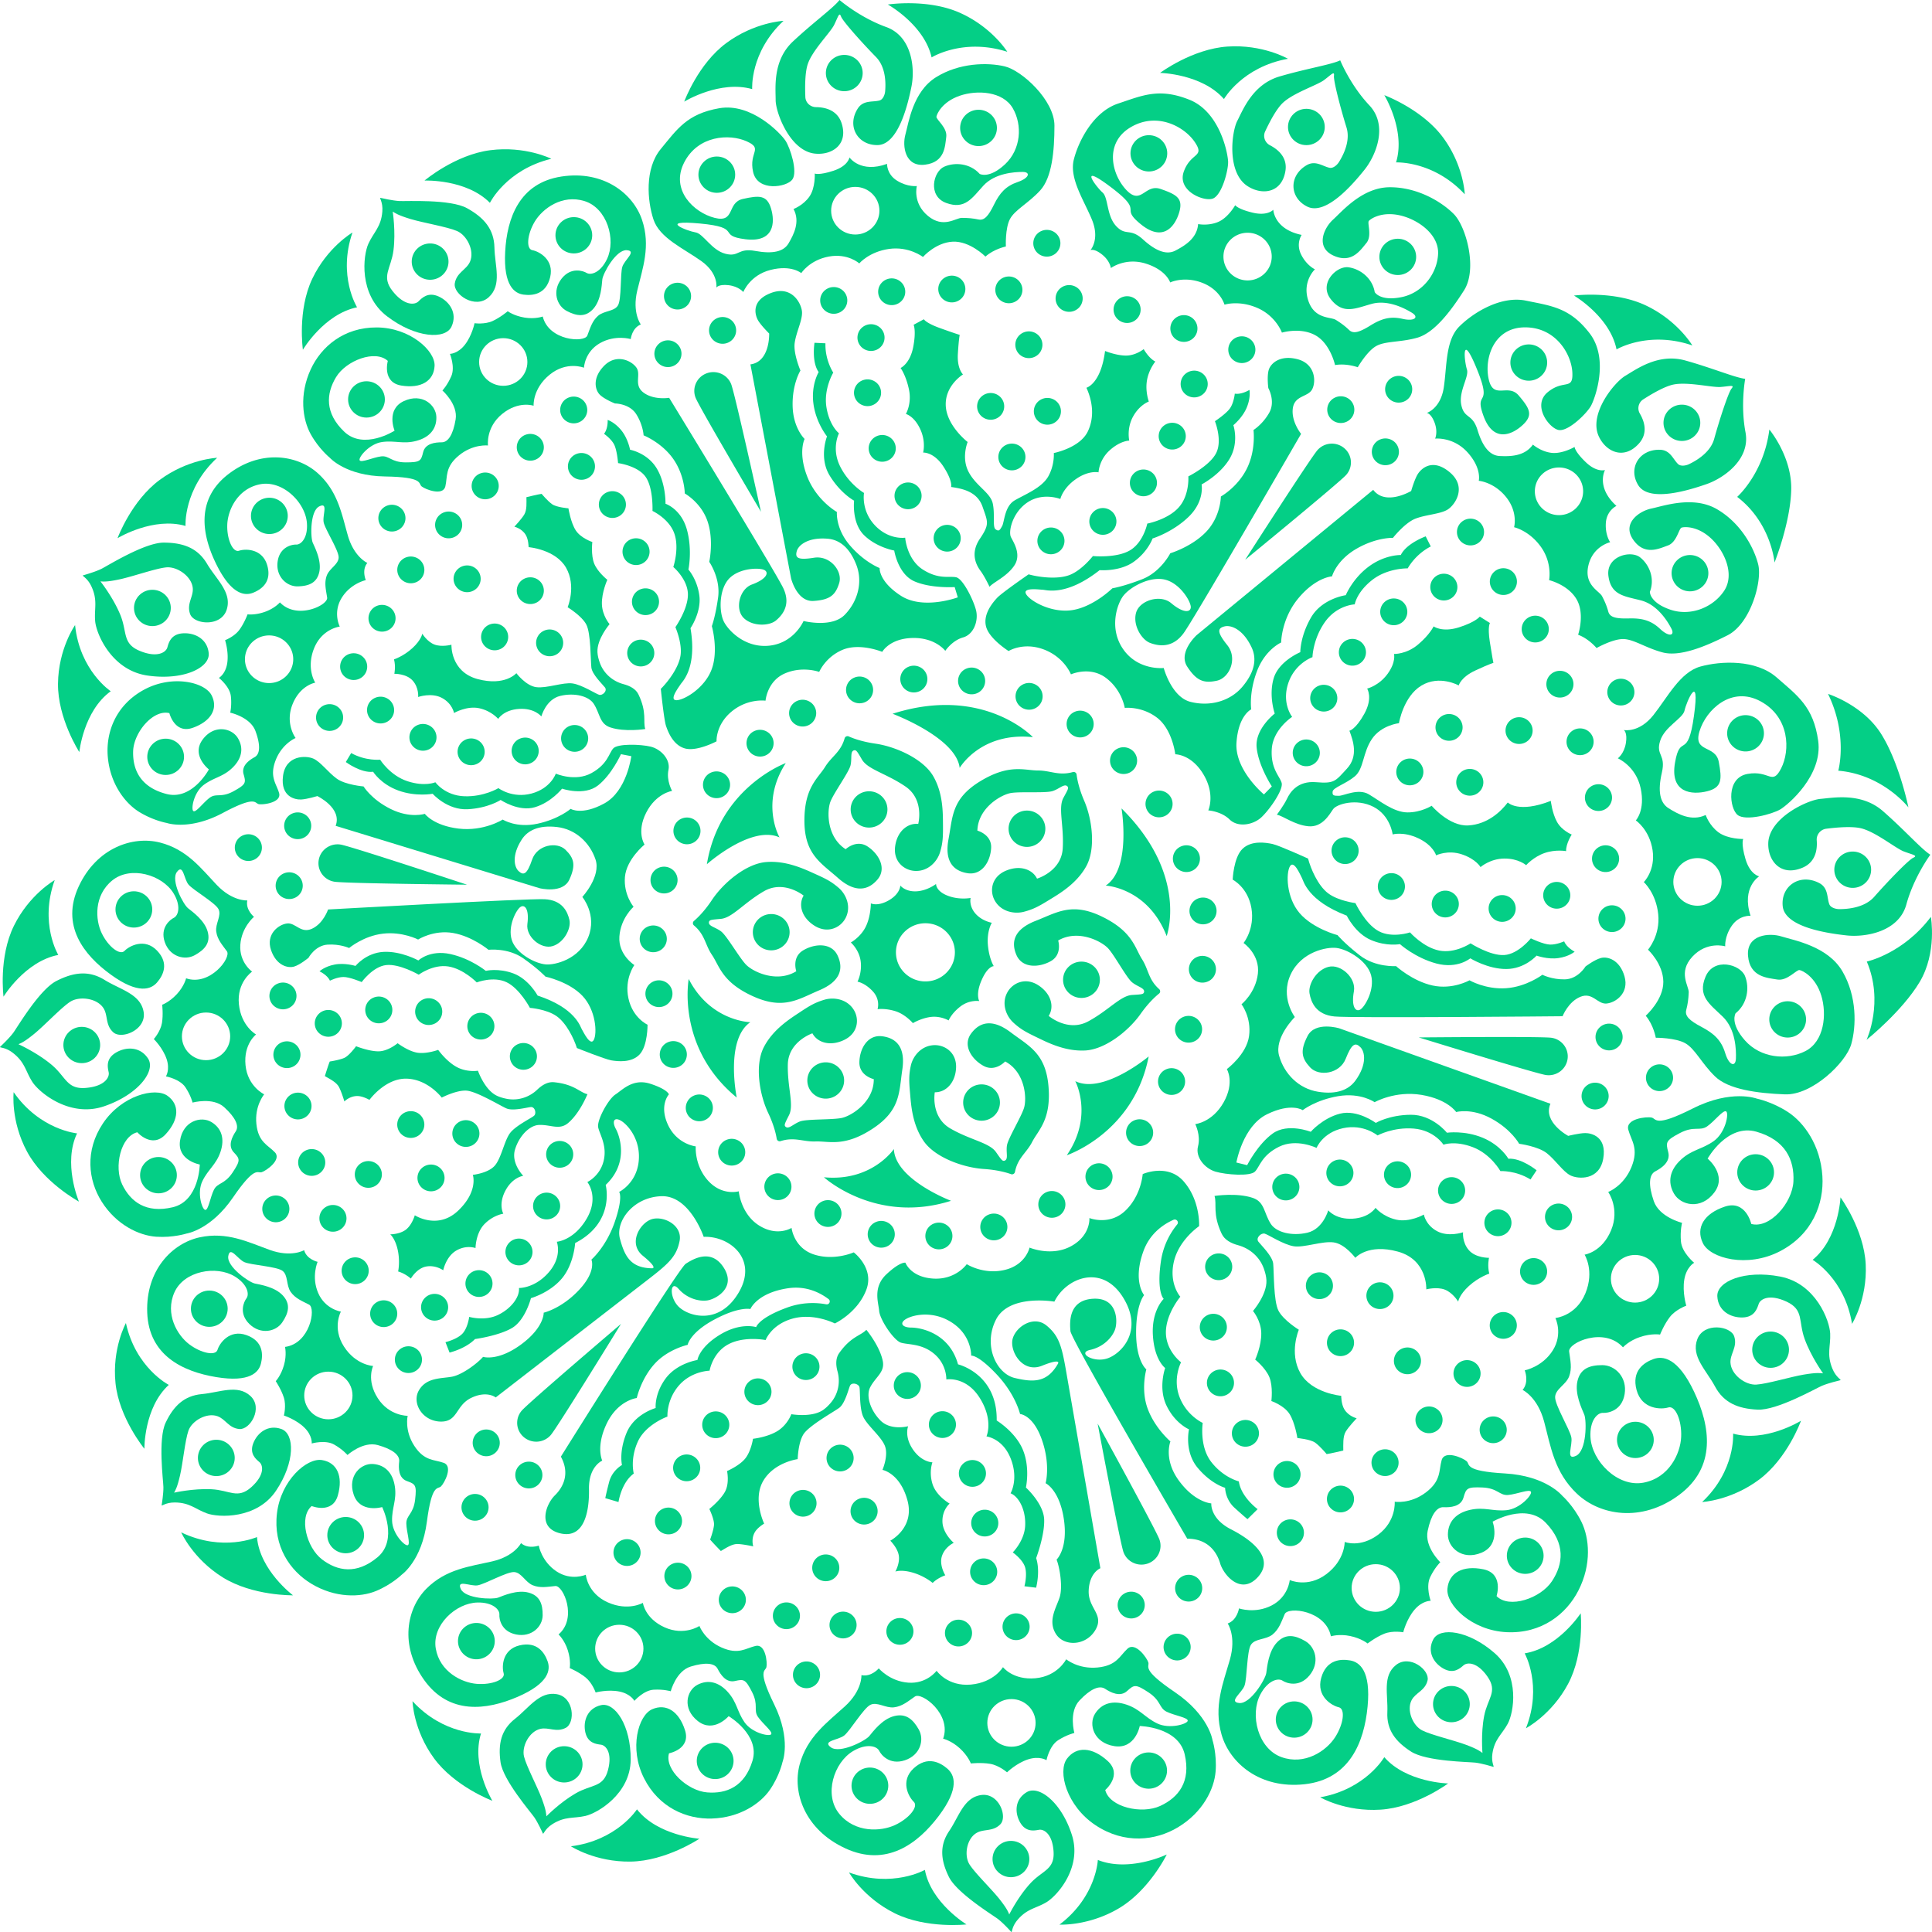 <svg width="370" height="370" fill="none" xmlns="http://www.w3.org/2000/svg"><path d="M281.754 99.334c-1.433-.076-2.651 1.012-2.727 2.422-.076 1.415 1.025 2.617 2.454 2.693 1.433.075 2.652-1.013 2.728-2.423.076-1.415-1.026-2.617-2.455-2.692zm-61.769 102.989s-8.725 7.321-14.055 4.731c.121.238 3.466 6.795-1.631 14.191 0 0 12.833-4.249 15.686-18.922zm1.988-12.038a.559.559 0 00.014-.862c-2.083-1.857-2.002-3.727-3.283-5.734-1.38-2.166-1.765-5.265-7.601-8.121-5.832-2.852-8.689-.801-12.756.782-4.067 1.583-4.793 3.975-3.695 6.53 1.097 2.555 4.281 2.471 6.566 1.202 2.28-1.273 1.433-3.965 1.433-3.965 3.812-2.215 8.349.146 9.607 1.547 1.255 1.397 3.494 5.601 4.555 6.463 1.066.867 2.455 1.084 2.285 1.862-.094.451-.506.442-2.289.557-2.222.141-4.479 2.931-8.394 5.053-3.914 2.122-7.578-1.044-7.578-1.044 1.079-1.688.537-4.191-1.935-5.831-2.477-1.644-4.967-.499-5.97 1.3-1.201 2.157-.247 4.545 1.128 5.809 1.375 1.264 2.37 1.804 4.493 2.825 2.02.977 5.41 2.732 9.294 2.52 3.878-.217 8.348-3.824 10.57-6.976 1.491-2.113 2.831-3.338 3.556-3.917zm-2.741 29.006a2.554 2.554 0 001.42-3.343c-.542-1.308-2.056-1.936-3.386-1.401a2.553 2.553 0 00-1.42 3.342c.542 1.309 2.06 1.936 3.386 1.402zm-9.742 3.682a2.551 2.551 0 00-1.42 3.342c.542 1.309 2.056 1.937 3.382 1.402 1.33-.54 1.966-2.034 1.42-3.342-.542-1.309-2.056-1.937-3.382-1.402zm49.376-95.496c1.434.075 2.652-1.012 2.728-2.423.072-1.414-1.026-2.617-2.459-2.692-1.429-.071-2.651 1.013-2.723 2.427-.076 1.411 1.026 2.617 2.454 2.688zm-2.759 6.366c.077-1.415-1.025-2.617-2.454-2.692-1.433-.076-2.652 1.012-2.728 2.422-.071 1.415 1.026 2.617 2.459 2.693 1.429.075 2.652-1.013 2.723-2.423zm-123.566 27.653a2.548 2.548 0 001.42-3.338c-.542-1.308-2.056-1.936-3.381-1.401a2.548 2.548 0 00-1.42 3.338c.542 1.308 2.056 1.936 3.381 1.401zm143.834-46.504c1.434.075 2.652-1.012 2.728-2.422.076-1.415-1.026-2.618-2.455-2.693-1.433-.075-2.651 1.013-2.727 2.423-.076 1.415 1.025 2.617 2.454 2.692zm-132.677 80.77s-7.632-.141-11.802-8.271c0 0-2.441 13.143 9.196 22.701 0 0-2.28-11.083 2.606-14.43zm103.881-51.716c-.076 1.415 1.026 2.618 2.455 2.693 1.429.07 2.651-1.013 2.728-2.427.071-1.411-1.026-2.613-2.459-2.688-1.429-.075-2.652 1.012-2.724 2.422zm-108.431 74.241a2.553 2.553 0 00-1.42 3.342c.542 1.309 2.056 1.937 3.386 1.402a2.548 2.548 0 001.416-3.342c-.542-1.309-2.056-1.937-3.382-1.402zm-12.958-52.114a2.55 2.55 0 00-1.419 3.338c.542 1.313 2.055 1.936 3.381 1.402a2.549 2.549 0 001.42-3.338c-.542-1.309-2.056-1.937-3.382-1.402zm21.804 58.723c-1.326.54-1.962 2.034-1.42 3.342a2.612 2.612 0 003.386 1.402 2.551 2.551 0 001.42-3.342c-.542-1.309-2.056-1.937-3.386-1.402zm34.139 5.071s-10.701-4.045-10.947-9.912c0 0-4.21 6.287-13.396 5.403 0 0 9.929 9.076 24.343 4.509zm-25.96-11.366c2.593-.093 5.504 1.127 10.928-2.432 5.42-3.554 5.053-7.02 5.698-11.291.649-4.266-1.089-6.083-3.875-6.423-2.79-.341-4.313 2.422-4.34 5.009-.027 2.582 2.755 3.205 2.755 3.205.04 4.368-4.305 7.064-6.159 7.436-1.859.376-6.665.181-7.955.659-1.29.477-2.172 1.556-2.777 1.021-.344-.305-.129-.655.663-2.233.986-1.972-.331-5.296-.233-9.704.099-4.403 4.708-5.955 4.708-5.955.94 1.769 3.404 2.56 6.087 1.265 2.678-1.291 2.92-3.992 1.845-5.747-1.294-2.109-3.861-2.489-5.657-1.946-1.8.544-2.772 1.123-4.73 2.423-1.867 1.238-5.106 3.258-6.862 6.68-1.751 3.426-.824 9.05.829 12.529 1.106 2.33 1.51 4.089 1.653 4.995a.575.575 0 00.752.443c2.67-.849 4.269.154 6.67.066zm33.175 14.005a2.548 2.548 0 00-1.42 3.338c.542 1.309 2.061 1.936 3.386 1.402a2.549 2.549 0 001.42-3.338c-.542-1.313-2.06-1.937-3.386-1.402zm5.03-8.174c.538-2.719 2.2-3.616 3.288-5.729 1.169-2.286 3.664-4.209 3.135-10.615-.528-6.406-3.775-7.763-7.247-10.389-3.471-2.626-5.921-2.007-7.574.234-1.652 2.246.059 4.898 2.338 6.172 2.28 1.277 4.179-.827 4.179-.827 3.892 2.082 4.175 7.14 3.606 8.926-.565 1.781-3.064 5.84-3.265 7.184-.202 1.348.322 2.63-.444 2.891-.439.15-.64-.203-1.657-1.649-1.272-1.808-4.855-2.281-8.712-4.5-3.86-2.22-3.001-6.95-3.001-6.95 2.025.044 3.92-1.702 4.072-4.642.148-2.94-2.123-4.456-4.206-4.381-2.49.097-4.071 2.131-4.461 3.948-.39 1.812-.349 2.935-.143 5.256.192 2.211.412 5.986 2.598 9.156 2.185 3.174 7.623 5.097 11.506 5.354 2.598.172 4.354.676 5.231.994a.575.575 0 00.757-.433zm-26.591 9.58a2.548 2.548 0 00-1.42 3.338c.542 1.313 2.06 1.936 3.386 1.401a2.548 2.548 0 001.42-3.337c-.542-1.309-2.061-1.937-3.386-1.402zm90.054-153.224a2.544 2.544 0 001.303-3.382c-.586-1.291-2.123-1.87-3.431-1.287a2.543 2.543 0 00-1.303 3.382c.587 1.291 2.123 1.866 3.431 1.287zm47.051 83.524c-.076 1.415 1.026 2.617 2.455 2.692 1.433.076 2.651-1.012 2.728-2.422.076-1.415-1.026-2.617-2.455-2.693-1.433-.075-2.651 1.013-2.728 2.423zm-6.015-35.84c-1.433-.075-2.651 1.008-2.727 2.422-.076 1.411 1.025 2.618 2.454 2.693 1.434.07 2.652-1.013 2.728-2.427.076-1.411-1.026-2.618-2.455-2.688zm3.857 11.03c-1.429-.075-2.647 1.012-2.723 2.422-.077 1.415 1.025 2.618 2.454 2.693 1.433.07 2.652-1.013 2.728-2.427.071-1.411-1.026-2.618-2.459-2.688zm-8.582-21.588c-1.429-.07-2.652 1.013-2.723 2.427-.077 1.411 1.021 2.618 2.454 2.688 1.429.076 2.652-1.012 2.728-2.422.071-1.415-1.026-2.617-2.459-2.693zm16.125 17.189c1.433.075 2.651-1.012 2.727-2.423.072-1.414-1.025-2.617-2.459-2.692-1.429-.075-2.647 1.012-2.723 2.423-.076 1.414 1.026 2.617 2.455 2.692zM264.25 84.192a2.548 2.548 0 00-1.303 3.386c.586 1.291 2.123 1.866 3.431 1.287a2.548 2.548 0 001.303-3.387c-.587-1.29-2.123-1.865-3.431-1.286zm4.676-7.312a2.545 2.545 0 001.304-3.382c-.587-1.291-2.123-1.87-3.431-1.291-1.304.583-1.89 2.095-1.304 3.386.587 1.291 2.123 1.866 3.431 1.287zm19.403 62.905c-.071 1.41 1.026 2.617 2.459 2.688 1.429.075 2.648-1.008 2.724-2.423.076-1.41-1.026-2.617-2.455-2.692-1.433-.071-2.651 1.012-2.728 2.427zm15.206 12.834c-.076 1.41 1.026 2.617 2.455 2.688 1.433.075 2.651-1.008 2.728-2.423.076-1.41-1.026-2.617-2.455-2.692-1.433-.071-2.651 1.012-2.728 2.427zm-18.444 21.229c-.072 1.41 1.025 2.617 2.459 2.692 1.428.071 2.651-1.012 2.723-2.427.076-1.41-1.026-2.617-2.455-2.688-1.433-.075-2.651 1.013-2.727 2.423zm-30.081-11.07c-.072 1.415 1.026 2.617 2.455 2.692 1.433.075 2.651-1.012 2.727-2.422.077-1.415-1.025-2.618-2.454-2.693-1.433-.075-2.652 1.013-2.728 2.423zm19.188 10.221c-.076 1.41 1.026 2.617 2.455 2.692 1.433.071 2.651-1.012 2.727-2.427.076-1.41-1.025-2.617-2.454-2.688-1.434-.075-2.652 1.013-2.728 2.423zm-10.32-3.355c-.071 1.414 1.026 2.617 2.459 2.692 1.429.071 2.652-1.012 2.723-2.427.077-1.41-1.021-2.617-2.454-2.688-1.429-.075-2.652 1.012-2.728 2.423zm34.39-.743c-1.429-.071-2.652 1.012-2.723 2.427-.076 1.41 1.025 2.617 2.454 2.688 1.433.075 2.652-1.012 2.728-2.423.072-1.41-1.026-2.617-2.459-2.692zm-28.132-23.625c-1.434-.071-2.652 1.012-2.728 2.427-.076 1.41 1.026 2.617 2.454 2.688 1.434.075 2.652-1.013 2.728-2.423.076-1.415-1.026-2.617-2.454-2.692z" fill="#04CF86"/><path d="M279.385 120.151c-3.221 1.013-4.833-.19-4.833-.19s-.73 1.574-2.97 3.466c-2.235 1.897-4.617 1.817-4.617 1.817s.434 1.557-1.246 3.833c-1.675 2.277-3.896 2.794-3.896 2.794s1.151 1.769-.533 4.815c-1.68 3.046-2.862 3.258-2.862 3.258.716 1.914 1.746 4.858-.471 7.255-2.217 2.396-2.369 2.904-5.912 2.599-3.543-.3-4.985 1.932-5.581 3.192-.595 1.264-1.935 3.037-1.935 3.037 1.165.199 3.422 1.99 6.069 2.215 2.652.23 4-2.263 4.703-3.267.703-1.004 4.497-2.126 7.74-.455 3.243 1.671 3.668 5.283 3.668 5.283s2.083-.61 4.941.751c2.857 1.362 3.381 3.254 3.381 3.254s2.231-1.101 4.945-.186c2.719.92 3.561 2.436 3.561 2.436s1.836-1.618 4.559-1.636c2.719-.022 4.175 1.269 4.175 1.269s1.424-1.6 3.538-2.33c2.119-.733 4.116-.358 4.116-.358-.058-1.423 1.075-3.178 1.075-3.178s-1.885-.743-2.817-2.419c-.932-1.675-1.187-4.027-1.187-4.027-6.217 2.432-8.241.305-8.241.305-1.335 1.76-3.884 4.178-7.547 4.394-3.664.222-7.032-3.766-7.032-3.766s-2.016 1.295-4.658 1.273c-2.643-.026-5.366-2.286-7.395-3.475-2.025-1.185-4.775.301-5.724.296-.95-.004-1.281-.03-1.187-.809.094-.778 2.544-1.481 4.264-2.931 1.72-1.445 1.478-4.531 3.274-7.166 1.796-2.635 5.164-3.002 5.164-3.002s.838-5.124 4.304-7.206c3.472-2.086 7.14-.022 7.14-.022s.394-1.565 3.149-2.847c2.759-1.282 3.493-1.472 3.493-1.472s-.251-1.216-.694-4.089c-.439-2.874.031-3.546.031-3.546l-1.944-1.229s-.788 1.048-4.008 2.064z" fill="#04CF86"/><path d="M281.351 152.375c1.429.076 2.651-1.012 2.723-2.422.076-1.415-1.021-2.617-2.454-2.692-1.429-.076-2.652 1.012-2.728 2.422-.072 1.415 1.026 2.617 2.459 2.692zm-3.704-15.627c-1.433-.075-2.652 1.012-2.728 2.422-.076 1.415 1.026 2.618 2.455 2.693 1.433.075 2.651-1.013 2.727-2.423.072-1.415-1.025-2.617-2.454-2.692zm10.405-27.923c-1.429-.075-2.652 1.013-2.728 2.423-.072 1.415 1.026 2.617 2.459 2.692 1.429.075 2.652-1.012 2.723-2.422.076-1.415-1.021-2.618-2.454-2.693zm-21.267 10.906c1.434.071 2.652-1.012 2.728-2.427.076-1.41-1.026-2.617-2.454-2.688-1.434-.075-2.652 1.013-2.728 2.423-.076 1.415 1.026 2.617 2.454 2.692zm-56.148 67.906c0-1.919-1.576-3.475-3.525-3.475-1.944 0-3.52 1.556-3.52 3.475 0 1.923 1.576 3.479 3.52 3.479 1.949 0 3.525-1.556 3.525-3.479zm12.792-8.369s4.269-11.662-8.644-24.448c0 0 1.93 11.534-3.028 14.779 0 0 8.075.394 11.672 9.669zm-.475-22.936a2.547 2.547 0 001.42-3.337c-.542-1.309-2.06-1.937-3.386-1.402a2.548 2.548 0 00-1.42 3.338c.542 1.313 2.06 1.941 3.386 1.401zm-6.794-8.293a2.554 2.554 0 001.419-3.343c-.542-1.308-2.06-1.936-3.386-1.401a2.554 2.554 0 00-1.419 3.342c.541 1.309 2.06 1.936 3.386 1.402zm-13.733 84.987a2.548 2.548 0 001.42-3.337 2.611 2.611 0 00-3.386-1.402 2.548 2.548 0 00-1.42 3.338c.542 1.308 2.056 1.936 3.386 1.401zm-42.886 1.751a2.551 2.551 0 001.42-3.342c-.542-1.309-2.056-1.937-3.382-1.402a2.553 2.553 0 00-1.42 3.342c.542 1.309 2.056 1.937 3.382 1.402zm-4.927-27.856c0 1.923 1.576 3.479 3.525 3.479 1.944 0 3.52-1.556 3.52-3.479 0-1.919-1.576-3.475-3.52-3.475-1.949 0-3.525 1.556-3.525 3.475zm26.175 32.153a2.548 2.548 0 001.42-3.338c-.542-1.308-2.056-1.936-3.382-1.401a2.548 2.548 0 00-1.42 3.338c.542 1.308 2.056 1.936 3.382 1.401zm10.71-27.927c0-1.918-1.577-3.475-3.521-3.475s-3.52 1.557-3.52 3.475c0 1.923 1.576 3.479 3.52 3.479s3.521-1.556 3.521-3.479zm39.759-23.157a2.547 2.547 0 001.42-3.337c-.542-1.309-2.056-1.937-3.382-1.402a2.552 2.552 0 00-1.419 3.342c.541 1.309 2.055 1.937 3.381 1.397zm-14.279-97.145a2.538 2.538 0 00.349 3.608 2.618 2.618 0 003.651-.35 2.534 2.534 0 00-.35-3.602 2.612 2.612 0 00-3.65.344zm-3.762 10.641a2.537 2.537 0 00-.354-3.603 2.613 2.613 0 00-3.65.345 2.539 2.539 0 00.349 3.608 2.623 2.623 0 003.655-.35zm-33.991.191a2.54 2.54 0 00.752 3.545 2.616 2.616 0 003.592-.747 2.536 2.536 0 00-.756-3.541c-1.201-.774-2.809-.442-3.588.743zm24.039 3.536a2.538 2.538 0 00-.35-3.607 2.616 2.616 0 00-3.65.349 2.534 2.534 0 00.349 3.603 2.613 2.613 0 003.651-.345zm-59.087 73.312c0 1.919 1.576 3.475 3.52 3.475s3.521-1.556 3.521-3.475-1.577-3.475-3.521-3.475-3.52 1.556-3.52 3.475zm84.017-11.711a2.55 2.55 0 001.42-3.337c-.542-1.309-2.056-1.937-3.382-1.402a2.548 2.548 0 00-1.42 3.338c.542 1.309 2.056 1.936 3.382 1.401zm4.599 6.671c-.542-1.308-2.06-1.936-3.386-1.401a2.553 2.553 0 00-1.42 3.342c.542 1.309 2.061 1.937 3.386 1.402a2.554 2.554 0 001.42-3.343zm-4.192 26a2.545 2.545 0 001.42-3.338c-.542-1.309-2.056-1.936-3.382-1.401a2.548 2.548 0 00-1.42 3.337c.542 1.309 2.056 1.937 3.382 1.402zm-3.251 10.013a2.549 2.549 0 001.419-3.338c-.542-1.308-2.055-1.936-3.381-1.401a2.545 2.545 0 00-1.42 3.338c.542 1.308 2.056 1.936 3.382 1.401zm-26.566-61.941c-2.593 0-5.46-1.326-11.009 2.029-5.554 3.36-5.312 6.835-6.118 11.079-.807 4.24.86 6.118 3.637 6.561 2.772.442 4.393-2.264 4.519-4.846.125-2.582-2.634-3.307-2.634-3.307.126-4.368 4.564-6.901 6.437-7.206 1.867-.309 6.664.058 7.972-.371 1.308-.429 2.231-1.472 2.813-.92.331.319.103.659-.744 2.211-1.061 1.936.13 5.305-.134 9.704-.26 4.399-4.922 5.778-4.922 5.778-.878-1.799-3.31-2.679-6.038-1.486-2.723 1.198-3.068 3.886-2.056 5.681 1.209 2.153 3.762 2.626 5.581 2.149 1.814-.478 2.813-1.021 4.815-2.25 1.908-1.172 5.222-3.068 7.103-6.428 1.882-3.356 1.165-9.015-.358-12.547-1.021-2.37-1.357-4.142-1.469-5.053-.04-.349-.39-.566-.73-.473-2.701.751-4.264-.305-6.665-.305zm-52.243-2.856c1.326-.539 1.962-2.034 1.42-3.342-.542-1.309-2.06-1.937-3.386-1.402a2.551 2.551 0 00-1.42 3.342c.542 1.309 2.061 1.937 3.386 1.402zm6.19-10.5a2.552 2.552 0 00-1.419 3.342c.542 1.309 2.055 1.937 3.386 1.402 1.325-.535 1.962-2.034 1.42-3.342-.542-1.309-2.061-1.937-3.387-1.402zm-16.491 13.723a2.551 2.551 0 00-1.42 3.342c.542 1.309 2.056 1.936 3.386 1.401 1.326-.539 1.962-2.033 1.42-3.342-.546-1.308-2.06-1.936-3.386-1.401zm25.512-6.521c-.757 2.67-2.481 3.43-3.731 5.455-1.352 2.193-3.986 3.917-3.968 10.345.018 6.424 3.153 8.028 6.405 10.915 3.251 2.883 5.746 2.458 7.569.345 1.828-2.109.327-4.885-1.845-6.331-2.168-1.45-4.228.5-4.228.5-3.713-2.374-3.597-7.436-2.894-9.169.708-1.737 3.521-5.588 3.83-6.914.304-1.327-.117-2.648.667-2.852.448-.11.623.252 1.523 1.777 1.124 1.901 4.658 2.649 8.331 5.155 3.668 2.511 2.441 7.158 2.441 7.158-2.016-.199-4.045 1.397-4.425 4.314-.381 2.923 1.764 4.611 3.843 4.691 2.495.097 4.232-1.808 4.761-3.59.533-1.777.578-2.9.56-5.23-.023-2.215.058-5.999-1.868-9.328-1.93-3.333-7.198-5.667-11.045-6.224-2.58-.372-4.291-1.008-5.138-1.389a.575.575 0 00-.788.372zm-34.577 51.274a2.554 2.554 0 001.419-3.342c-.542-1.309-2.055-1.937-3.381-1.402a2.553 2.553 0 00-1.42 3.342c.542 1.309 2.056 1.937 3.382 1.402z" fill="#04CF86"/><path d="M156.912 189.648c4.017-1.697 4.676-4.107 3.507-6.631s-4.354-2.347-6.598-1.017c-2.244 1.335-1.321 4.001-1.321 4.001-3.745 2.321-8.349.089-9.643-1.277-1.299-1.362-3.655-5.505-4.744-6.336-1.088-.835-2.481-1.012-2.338-1.799.085-.451.497-.451 2.276-.614 2.217-.208 4.394-3.06 8.245-5.288 3.852-2.228 7.606.831 7.606.831-1.03 1.72-.421 4.205 2.1 5.778 2.522 1.57 4.977.358 5.931-1.467 1.137-2.189.12-4.549-1.295-5.774-1.411-1.225-2.419-1.737-4.568-2.701-2.047-.92-5.487-2.582-9.361-2.259-3.875.322-8.242 4.054-10.369 7.268-1.429 2.153-2.737 3.413-3.445 4.014a.56.56 0 00.014.862c2.132 1.799 2.105 3.665 3.44 5.637 1.446 2.13 1.921 5.221 7.833 7.909 5.913 2.687 8.707.557 12.73-1.137zm-26.982 14.673a2.553 2.553 0 001.42-3.342c-.542-1.309-2.06-1.936-3.386-1.401a2.553 2.553 0 00-1.42 3.342c.542 1.308 2.056 1.936 3.386 1.401zm35.671-69.823a2.549 2.549 0 001.42-3.338c-.542-1.309-2.056-1.937-3.382-1.402a2.548 2.548 0 00-1.42 3.338c.542 1.309 2.056 1.936 3.382 1.402zm-30.69 80.044a2.552 2.552 0 001.42-3.342c-.542-1.308-2.06-1.936-3.386-1.401a2.553 2.553 0 00-1.42 3.342c.542 1.309 2.06 1.936 3.386 1.401zm.465-49.032s8.506-7.582 13.912-5.137c0 0-3.767-6.556 1.201-14.235 0 0-12.703 4.62-15.113 19.372zm64.82-6.799c0-1.919-1.576-3.475-3.52-3.475s-3.521 1.556-3.521 3.475c0 1.923 1.577 3.479 3.521 3.479s3.52-1.556 3.52-3.479zm-33.762-7.171c-1.944 0-3.52 1.556-3.52 3.475s1.576 3.475 3.52 3.475 3.521-1.556 3.521-3.475-1.577-3.475-3.521-3.475zm23.886 33.489s-.9-1.411-1.128-4.081c-.224-2.675.752-4.231.752-4.231s-1.877-.3-3.158-1.781c-1.276-1.486-.9-2.971-.9-2.971s-2.181.446-4.439-.447c-2.257-.888-2.181-2.228-2.181-2.228s-1.729 1.34-3.838 1.41c-2.105.075-3.006-1.114-3.006-1.114s0 1.561-2.181 2.825c-2.181 1.26-3.462.593-3.462.593s.009 2.444-.968 4.451c-.976 2.003-2.866 3.046-2.866 3.046s1.576 1.336 1.881 3.564c.3 2.228-.605 3.934-.605 3.934s1.429.221 2.934 1.857c1.505 1.631.905 3.413.905 3.413s1.429-.221 3.381.371c1.958.597 3.387 2.304 3.387 2.304s1.581-.964 3.457-1.189c1.881-.222 3.386.667 3.386.667s.529-1.335 2.258-2.67 3.61-1.039 3.61-1.039-.753-1.264.452-4.01c1.201-2.745 2.329-2.674 2.329-2.674zm-13.092 2.926c-3.117 0-5.643-2.493-5.643-5.57 0-3.077 2.526-5.571 5.643-5.571 3.118 0 5.644 2.494 5.644 5.571 0 3.077-2.526 5.57-5.644 5.57zm18.87-56.968a2.548 2.548 0 00-1.42 3.338c.542 1.309 2.056 1.936 3.386 1.402a2.549 2.549 0 001.42-3.338c-.542-1.309-2.06-1.937-3.386-1.402zm-12.308 16.075s4.017-6.928 14.023-5.889c0 0-9.473-10.049-26.874-4.478 0 0 12.17 4.536 12.851 10.367zm-7.798-14.643a2.552 2.552 0 001.42-3.342c-.542-1.308-2.056-1.936-3.382-1.401a2.546 2.546 0 00-1.42 3.342c.542 1.309 2.056 1.936 3.382 1.401zm31.85 8.613a2.549 2.549 0 001.42-3.338c-.542-1.309-2.056-1.936-3.382-1.402a2.545 2.545 0 00-1.419 3.338c.542 1.309 2.055 1.937 3.381 1.402zm-20.782-8.254a2.549 2.549 0 001.419-3.338c-.542-1.309-2.06-1.936-3.386-1.401a2.547 2.547 0 00-1.42 3.337c.542 1.309 2.061 1.937 3.387 1.402zm-64.354 47.989c.542 1.313 2.056 1.936 3.386 1.401a2.548 2.548 0 001.42-3.338 2.613 2.613 0 00-3.387-1.401 2.549 2.549 0 00-1.419 3.338zm-69.725-10.182c.542 1.309 2.06 1.937 3.387 1.402a2.548 2.548 0 001.42-3.338c-.542-1.313-2.06-1.936-3.387-1.401a2.548 2.548 0 00-1.42 3.337zm180.678 128.786c.699 2.343 4.053 6.207 7.269 2.621 3.216-3.589-1.119-7.038-5.173-9.107-4.053-2.073-3.776-4.969-3.776-4.969s-3.077-.137-6.149-4.279c-3.077-4.138-1.68-7.586-1.68-7.586s-2.934-2.485-4.336-6.212c-1.397-3.727-.277-7.591-.277-7.591s-1.958-1.516-1.958-7.038c0-5.517 1.537-7.175 1.537-7.175s-2.235-2.621-.139-8.417c1.241-3.422 3.843-5.159 5.764-6.013.565-.247 1.093.425.703.893a14.386 14.386 0 00-3.13 7.153c-.833 5.871.551 7.1.551 7.1s-2.352 2.184-2.074 6.963c.278 4.775 2.351 6.278 2.351 6.278s-1.384 3.824.278 7.237c1.657 3.413 4.286 4.505 4.286 4.505s-.967 4.231 1.662 7.37c2.625 3.143 5.254 3.824 5.254 3.824s0 2.184 1.796 3.824c1.801 1.636 2.49 2.184 2.49 2.184l1.94-1.914s-3.185-2.321-3.597-5.323c0 0-2.907-.681-5.258-3.687-2.352-3.002-1.657-7.507-1.657-7.507s-3.046-1.366-4.426-4.916c-1.384-3.55.274-6.689.274-6.689s-2.903-2.184-2.903-5.734 2.764-6.826 2.764-6.826-2.213-2.458-1.241-6.689c.967-4.23 4.837-6.825 4.837-6.825s.274-4.903-2.974-8.595c-3.081-3.501-7.829-1.379-7.829-1.379s-.278 4.138-3.355 7.038c-3.077 2.896-6.853 1.379-6.853 1.379s.283 3.312-3.493 5.381c-3.776 2.073-7.968.278-7.968.278s-.699 3.311-4.757 4.275c-4.053.968-7.269-1.101-7.269-1.101s-2.096 3.033-6.432 2.759c-4.331-.274-5.312-3.037-5.312-3.037s-.977-.274-3.633 2.21c-2.656 2.485-1.54 5.381-1.397 7.038.139 1.654 2.795 5.655 4.192 6.07 1.398.416 4.054.137 6.432 2.211 2.374 2.069 2.235 4.827 2.235 4.827s3.776-.689 6.432 3.59c2.656 4.275 1.258 7.312 1.258 7.312 1.398.274 3.776 1.38 4.896 4.969 1.115 3.586-.282 5.933-.282 5.933 1.679.69 2.938 3.312 2.795 6.212-.139 2.895-2.374 5.106-2.374 5.106s1.957 1.379 2.374 2.896c.421 1.516-.139 3.589-.139 3.589l2.239.274c.838-3.585 0-5.658 0-5.658s1.675-4.417 1.537-7.45c-.139-3.037-3.494-6.074-3.494-6.074s.838-3.727-.56-7.175c-1.397-3.448-5.034-5.659-5.034-5.659.139-8.97-7.408-10.76-7.408-10.76-1.68-6.075-7.27-7.038-8.949-7.038-1.68 0-2.379-.832-.981-1.658 1.402-.827 5.316-1.658 8.949.826 3.637 2.485 3.498 6.212 3.498 6.212s1.254-.274 4.891 3.59 4.474 7.586 4.474 7.586 2.517.141 4.193 4.969c1.679 4.832.698 8.28.698 8.28s2.661 1.243 3.498 6.901c.838 5.655-1.397 7.728-1.397 7.728.56 1.38 1.259 5.243.56 7.312-.703 2.069-2.24 4.417-.703 6.901 1.54 2.485 5.733 2.344 7.551-.689 1.819-3.037-1.397-4.143-1.258-7.591.138-3.448 2.239-4.279 2.239-4.279s-5.733-32.98-6.575-37.812c-.838-4.828-1.398-6.76-3.771-8.692-2.379-1.932-5.733.137-6.432 2.485-.699 2.343 1.818 6.759 5.59 5.243 3.775-1.517 3.077-.416 3.077-.416-2.097 3.727-4.793 3.586-8.286 2.759-3.499-.827-6.114-6.207-3.597-11.176 2.517-4.965 11.184-3.448 11.184-3.448 2.235-4.554 9.088-7.313 13.141-.827 4.054 6.485-.416 10.902-3.077 11.728-2.656.827-5.728-1.105-3.211-1.657 2.512-.553 4.192-2.343 4.752-3.864.56-1.517.56-6.207-4.197-5.933-4.752.274-4.47 4.553-4.331 6.211.139 1.654 22.368 39.74 22.368 39.74 3.776 0 5.594 2.347 6.293 4.695z" fill="#04CF86"/><path d="M222.045 294.835c-.676-1.879-11.834-22.197-11.834-22.197s4.273 22.723 4.945 24.602c.672 1.875 2.759 2.86 4.663 2.193 1.899-.663 2.898-2.723 2.226-4.598zm-7.408 10.924a2.537 2.537 0 00.349 3.603 2.618 2.618 0 003.655-.345 2.542 2.542 0 00-.349-3.603 2.618 2.618 0 00-3.655.345zm8.797 8.042a2.534 2.534 0 00.349 3.603 2.612 2.612 0 003.65-.345 2.538 2.538 0 00-.349-3.607 2.616 2.616 0 00-3.65.349zm-30.843-3.891a2.533 2.533 0 00.35 3.603 2.613 2.613 0 003.65-.344 2.534 2.534 0 00-.349-3.604 2.614 2.614 0 00-3.651.345zm36.705-7.732a2.625 2.625 0 00-3.654.345 2.538 2.538 0 00.349 3.607 2.627 2.627 0 003.655-.344 2.547 2.547 0 00-.35-3.608zm25.423-16.729a2.532 2.532 0 00.35 3.603 2.612 2.612 0 003.65-.344 2.533 2.533 0 00-.349-3.603 2.613 2.613 0 00-3.651.344zm-.385-41.194a2.613 2.613 0 00-3.65.345 2.54 2.54 0 00.349 3.608 2.617 2.617 0 003.65-.35 2.534 2.534 0 00-.349-3.603zm-5.854 39.736a2.542 2.542 0 00-.349-3.603 2.618 2.618 0 00-3.655.344 2.54 2.54 0 00.349 3.603 2.618 2.618 0 003.655-.344zm.645 11.176a2.54 2.54 0 00-.349-3.608 2.627 2.627 0 00-3.655.345 2.543 2.543 0 00.354 3.608 2.622 2.622 0 003.65-.345zm-119.298 9.226c1.434 0 2.594-1.145 2.594-2.56 0-1.414-1.16-2.559-2.594-2.559-1.433 0-2.593 1.145-2.593 2.559 0 1.415 1.16 2.56 2.593 2.56zm7.83 1.989c0 1.415 1.16 2.56 2.593 2.56s2.593-1.145 2.593-2.56c0-1.414-1.16-2.564-2.593-2.564s-2.593 1.15-2.593 2.564zm-3.557-25.274c0-1.41-1.164-2.56-2.598-2.56-1.433 0-2.593 1.15-2.593 2.56 0 1.415 1.16 2.564 2.593 2.564 1.434 0 2.598-1.149 2.598-2.564zm38.242 28.763c-1.433 0-2.593 1.145-2.593 2.559 0 1.415 1.16 2.56 2.593 2.56s2.593-1.145 2.593-2.56c0-1.414-1.16-2.559-2.593-2.559zm-4.86-18.834a2.538 2.538 0 00-.349-3.607 2.62 2.62 0 00-3.651.345 2.538 2.538 0 00.35 3.607 2.62 2.62 0 003.65-.345zm-9.339 11.778c1.433 0 2.593-1.145 2.593-2.56s-1.16-2.56-2.593-2.56-2.593 1.145-2.593 2.56 1.16 2.56 2.593 2.56zm-2.418-16.618a2.617 2.617 0 00-3.66-.221 2.538 2.538 0 00-.224 3.616 2.619 2.619 0 003.66.221 2.538 2.538 0 00.224-3.616zm5.728 27.573c1.433 0 2.593-1.145 2.593-2.56s-1.16-2.56-2.593-2.56-2.593 1.145-2.593 2.56 1.16 2.56 2.593 2.56zm1.434-32.905a2.538 2.538 0 00-.349-3.607 2.621 2.621 0 00-3.651.344 2.538 2.538 0 00.35 3.608 2.62 2.62 0 003.65-.345zm-32.272 10.42c0-1.415-1.16-2.564-2.593-2.564s-2.593 1.149-2.593 2.564c0 1.41 1.16 2.56 2.593 2.56s2.593-1.15 2.593-2.56zm184.61-85.018c-.076 1.41 1.026 2.617 2.455 2.687 1.433.076 2.651-1.012 2.728-2.422.071-1.415-1.026-2.617-2.459-2.693-1.429-.07-2.652 1.013-2.724 2.428zm22.588-65.832c0-1.919-1.577-3.475-3.521-3.475-1.943 0-3.52 1.556-3.52 3.475 0 1.918 1.577 3.475 3.52 3.475 1.944 0 3.521-1.557 3.521-3.475zm-32.195 66.915c-1.433-.076-2.651 1.012-2.727 2.422-.072 1.415 1.025 2.617 2.458 2.693 1.429.075 2.648-1.013 2.724-2.423.076-1.415-1.026-2.617-2.455-2.692zm5.129-8.617c.076-1.415-1.026-2.617-2.455-2.692-1.433-.075-2.652 1.012-2.728 2.422-.071 1.415 1.026 2.618 2.459 2.693 1.429.075 2.652-1.013 2.724-2.423zm31.612-.031c1.945 0 3.521-1.555 3.521-3.474 0-1.92-1.576-3.475-3.521-3.475-1.944 0-3.52 1.555-3.52 3.475 0 1.919 1.576 3.474 3.52 3.474z" fill="#04CF86"/><path d="M340.236 129.727c-3.964-3.47-10.686-3.161-14.588-2.078-3.905 1.088-6.279 5.876-9.02 9.324-2.656 3.334-5.46 2.869-5.644 2.838.081.058.703.575.39 2.498-.336 2.056-1.545 2.918-1.545 2.918s3.462 1.463 4.376 5.721c.913 4.257-.928 6.171-.928 6.171s2.612 1.76 3.207 5.672c.592 3.913-1.679 6.141-1.679 6.141s2.347 2.082 2.763 6.154c.421 4.072-1.957 6.79-1.957 6.79s2.911 2.684 2.934 6.159c.027 3.479-3.368 6.49-3.368 6.49 1.518 1.799 1.921 4.213 1.921 4.213s3.776-.014 5.657 1.056c1.886 1.07 3.113 3.851 5.693 6.353 2.58 2.502 8.084 3.223 13.361 3.435 5.276.212 11.743-6.149 12.72-9.589.981-3.435 1.133-9.142-1.684-13.974-2.822-4.828-9.236-5.915-11.637-6.671-2.4-.761-6.776-.359-6.44 3.713.336 4.067 3.686 4.204 5.598 4.527 1.917.327 3.686-1.919 4.269-1.812.582.106 3.05 1.277 4.161 4.885 1.106 3.603.56 8.793-3.042 10.636-3.596 1.844-8.604 1.309-11.569-2.038-2.965-3.346-1.8-5.203-1.8-5.203 2.257-1.813 2.718-4.859 1.805-7.131-.914-2.268-5.971-3.63-7.552.111-1.581 3.744.789 5.247 3.288 7.665 2.499 2.419 2.589 6.393 2.521 8.046-.067 1.654-1.312 1.358-2.051-1.074-.739-2.431-2.114-3.727-4.492-4.982-2.379-1.251-3.266-2.118-2.97-3.263.3-1.149.426-2.135.475-3.373.054-1.242-2.105-3.811.703-6.844 2.808-3.032 6.289-1.98 6.289-1.98s-.18-1.83 1.249-3.926c1.429-2.095 3.601-1.923 3.601-1.923-1.787-5.451 1.653-7.551 1.653-7.551s-1.747-.318-2.629-3.333c-.883-3.015-.43-3.824-.43-3.824s-2.938.048-4.725-1.265c-1.792-1.313-2.464-3.329-2.464-3.329-2.736 1.3-5.357-.212-7.077-1.277-1.715-1.061-2.127-3.312-1.312-6.839.82-3.524-1.205-3.276-.336-6.057.869-2.776 4.372-4.293 4.685-5.853.318-1.561 3.005-7.741 1.805.985-1.196 8.723-2.647 3.206-3.641 9.041-.999 5.836 3.265 6.172 6.145 5.46 2.88-.712 2.862-2.286 2.244-5.619-.614-3.338-4.958-1.689-3.7-5.862 1.263-4.169 6.15-8.776 11.726-5.734 5.576 3.037 5.653 9.412 3.915 12.821-1.734 3.404-2.19.322-6.414 1.065-4.224.738-3.462 6.649-1.917 7.869 1.541 1.22 6.629-.15 8.179-1.078 1.545-.933 8.151-6.543 7.247-13.117-.901-6.579-4.005-8.687-7.969-12.158zm-15.152 34.607c2.553 0 4.622 2.043 4.622 4.563 0 2.519-2.069 4.562-4.622 4.562s-4.622-2.043-4.622-4.562c0-2.52 2.069-4.563 4.622-4.563z" fill="#04CF86"/><path d="M338.642 161.487c-.09 3.373 2.378 6.441 6.543 4.695 2.544-1.065 2.871-3.492 2.741-5.221a2.096 2.096 0 011.828-2.25c2.011-.257 4.94-.504 6.669-.08 2.826.694 6.602 3.838 8.21 4.443 1.671.632 2.732.756 1.783 1.194-.914.415-4.833 4.478-7.48 7.48-1.787 2.029-4.869 2.361-6.687 2.361-.699 0-1.675-.292-1.917-.942-.489-1.317-.153-3.152-1.98-4.08-3.704-1.884-7.332.614-6.942 4.46.412 4.05 8.698 5.204 12.245 5.597 3.552.389 9.993-.658 11.435-5.937 1.447-5.283 4.591-9.518 4.591-9.518-1.702-1.057-4.936-4.735-9.075-8.347-4.134-3.612-9.468-2.56-11.958-2.347-2.495.212-9.868 3.634-10.006 8.492zm13.41-13.89c8.554.729 13.428 7.02 13.428 7.02s-1.711-8.466-5.205-14.045c-3.494-5.575-10.185-7.679-10.185-7.679 3.865 7.935 1.962 14.704 1.962 14.704z" fill="#04CF86"/><path d="M354.815 170.037c1.948 0 3.525-1.556 3.525-3.479 0-1.919-1.577-3.475-3.525-3.475-1.944 0-3.521 1.556-3.521 3.475 0 1.923 1.577 3.479 3.521 3.479zm-57.689 28.71c-1.998-.292-25.414-.067-25.414-.067s22.35 6.906 24.344 7.198c1.997.291 3.852-1.07 4.147-3.042.296-1.967-1.084-3.802-3.077-4.089zm-25.584 63.502a2.54 2.54 0 00-.349-3.608 2.621 2.621 0 00-3.651.345 2.539 2.539 0 00.35 3.607 2.62 2.62 0 003.65-.344z" fill="#04CF86"/><path d="M311.114 186.996c-.918-3.206-3.243-3.855-4.493-3.537-1.249.318-2.978 1.636-2.978 1.636s-1.442 2.413-3.95 2.462c-2.509.053-4.309-.88-4.309-.88s-3.028 2.308-6.961 2.578c-3.937.265-7-1.517-7-1.517s-3.221 1.844-7.081.995c-3.857-.849-6.983-3.709-6.983-3.709s-3.937.27-6.92-2.047c-2.983-2.312-4.287-3.886-4.287-3.886s-4.694-1.22-7.269-4.222c-2.571-3.006-2.616-7.675-1.841-8.97.771-1.291 2.016 1.755 2.302 2.268.282.513 1.066 4.337 8.569 7.188 0 0 1.634 3.387 4.64 4.669 3.01 1.286 5.549.787 5.549.787s2.916 2.626 6.983 3.713c4.071 1.083 6.49-.994 6.49-.994s3.364 2.073 6.916 2.047c3.556-.023 5.777-2.565 5.777-2.565s2.132.774 4.202.469c2.069-.305 3.09-1.225 3.09-1.225s-1.54-.778-2.006-1.976c0 0-1.456.663-2.728.619-1.272-.044-3.65-1.193-3.65-1.193s-2.397 3.023-5.093 3.196c-2.696.172-6.45-2.237-6.45-2.237s-2.96 1.994-6.011 1.379c-3.054-.614-5.589-3.479-5.589-3.479s-3.404 1.158-5.998-.234c-2.588-1.389-4.456-5.376-4.456-5.376s-3.297-.407-5.245-1.888c-1.948-1.477-3.319-4.713-3.825-6.636 0 0-5.563-2.533-6.817-2.798-1.259-.27-4.049-.73-5.76.95-1.707 1.676-1.859 5.885-1.859 5.885s2.907 1.454 3.588 5.451c.681 3.996-1.505 6.675-1.505 6.675s3.175 2.193 2.741 5.889c-.439 3.696-3.135 5.844-3.135 5.844s1.926 2.507 1.451 6.066c-.47 3.559-4.26 6.353-4.26 6.353s1.559 2.528-.618 6.375c-2.176 3.841-5.428 4.16-5.428 4.16s1.084 2.135.528 4.253c-.555 2.117 1.348 4.266 3.355 4.854 2.011.588 6.629.946 7.561-.022.931-.969 1.258-3.099 4.604-4.753 3.346-1.653 7.18.226 7.18.226s1.155-2.931 5.083-3.78c3.928-.854 6.598 1.392 6.598 1.392s2.983-1.635 6.92-1.317c3.941.314 5.706 3.086 5.706 3.086s2.155-.84 5.617.473c3.462 1.317 5.285 4.584 5.285 4.584s2.925-.159 5.764 1.605l1.169-1.76s-2.933-2.4-5.406-2.21c0 0-1.415-2.564-4.913-4.019-3.498-1.45-6.857-.963-6.857-.963s-2.768-3.466-6.912-3.44c-4.147.031-6.709 1.561-6.709 1.561s-3.507-2.622-6.844-1.773-5.612 3.475-5.612 3.475-4.389-1.738-7.26.309c-2.871 2.047-4.923 6.079-4.923 6.079l-2.06-.5s1.205-6.962 5.867-9.244c4.663-2.285 6.84-.787 6.84-.787s2.454-1.94 6.785-2.679c4.332-.734 6.979 1.154 6.979 1.154s3.932-2.241 8.975-1.401c5.039.84 6.647 3.285 6.647 3.285s2.974-.832 6.79 1.273c3.816 2.1 5.272 4.805 5.272 4.805s3.61.473 5.294 1.8c1.684 1.326 3.082 3.532 4.533 4.261 1.456.725 5.532 1.008 6.275-3.205.744-4.213-2.257-4.911-3.44-4.903-1.187.009-3.269.535-3.269.535s-4.923-2.626-3.404-6.154l-40.446-14.447s-4.595-1.393-6.064 1.468c-1.469 2.86-1.151 4.252.501 6.03 1.658 1.772 5.648 1.26 6.804-1.671 1.156-2.927 1.854-3.188 2.835-2.184.833.853 1.281 3.223-.94 6.322-1.277 1.781-3.539 2.776-7.198 2.184-3.691-.593-6.463-3.405-7.453-6.884-.99-3.479 3.014-7.423 3.014-7.423s-2.839-3.74-.81-8.134c2.029-4.39 6.96-5.34 8.819-5.093 2.203.296 5.872 2.498 6.597 5.239.721 2.745-1.178 6.039-2.078 6.56-.905.522-1.751-.565-1.218-3.492.465-2.564-2.509-5.292-4.869-4.691-2.365.602-3.924 3.413-3.628 5.093.296 1.68 1.223 4.076 4.797 4.412 3.574.336 43.666-.048 43.666-.048s1.057-2.759 3.399-3.718c2.343-.96 3.27 1.437 5.008 1.286 1.742-.15 4.371-1.989 3.453-5.194zm-31.859 62.277s.206-1.313 2.082-3.015c1.873-1.697 3.875-2.347 3.875-2.347-.394-1.512-.054-3.024-.054-3.024s-2.531.053-3.852-1.464c-1.326-1.52-1.115-3.426-1.115-3.426s-2.804.973-4.994-.221c-2.19-1.193-2.513-3.17-2.513-3.17s-2.741 1.565-5.334.96c-2.594-.606-3.919-2.255-3.919-2.255s-1.143 1.901-4.403 2.082c-3.266.177-4.654-1.605-4.654-1.605s-.981 3.577-3.982 4.284c-3.001.708-5.97-.07-7.014-1.675-1.339-2.065-1.151-4.196-3.444-4.983-3.059-1.047-7.341-.38-7.341-.38.501 1.609-.435 3.396 1.375 7.251.555 1.189 1.85 1.839 3.117 2.179 2.28.615 4.143 2.25 4.94 4.448.278.764.48 1.556.511 2.29.117 2.776-2.575 5.866-2.575 5.866s1.531 1.791 1.585 4.231c.054 2.445-1.164 5.08-1.164 5.08s1.997 1.595 2.723 3.382c.726 1.786.376 4.558.376 4.558s2.405.804 3.467 2.458c1.061 1.657 1.514 4.628 1.514 4.628s2.472.212 3.408.88c.932.663 2.195 2.188 2.195 2.188.6-.062 3.189-.68 3.189-.68.009-1.123-.112-2.653.461-3.617.578-.964 2.101-2.564 2.101-2.564s-1.527-.345-2.356-1.702c-.614-1.004-.605-2.599-.605-2.599s-5.657-.491-7.833-4.364c-2.182-3.873-.283-8.289-.283-8.289s-2.929-1.786-3.896-3.639c-.968-1.856-.856-7.568-1.012-9.018-.153-1.45-2.262-3.471-2.831-4.2-.565-.725.519-1.742 1.209-1.543.694.199 3.597 2.113 5.576 2.418 1.98.301 5.451-1.047 7.633-.742 2.176.3 4.143 2.953 4.143 2.953s2.4-2.772 8.138-1.194c5.738 1.574 5.451 7.233 5.451 7.233s2.047-.54 3.574.062c1.527.596 2.531 2.285 2.531 2.285z" fill="#04CF86"/><path d="M266.275 249.768a2.538 2.538 0 00-.35-3.607 2.624 2.624 0 00-3.654.345 2.545 2.545 0 00.349 3.607 2.626 2.626 0 003.655-.345zm9.401 23.776a2.538 2.538 0 00-.354-3.603 2.613 2.613 0 00-3.65.345 2.538 2.538 0 00.349 3.607 2.623 2.623 0 003.655-.349zm24.805-38.86a2.537 2.537 0 00-.35-3.603 2.617 2.617 0 00-3.654.345 2.54 2.54 0 00.349 3.603 2.618 2.618 0 003.655-.345zm-41.758 24.094a2.534 2.534 0 00-.349-3.603 2.618 2.618 0 00-3.655.345 2.542 2.542 0 00.354 3.607 2.617 2.617 0 003.65-.349zm32.974-16.905a2.541 2.541 0 00.35 3.603 2.618 2.618 0 003.655-.345 2.537 2.537 0 00-.35-3.603 2.618 2.618 0 00-3.655.345zm-24.441 39.872a2.54 2.54 0 00-.35-3.603 2.62 2.62 0 00-3.655.344 2.535 2.535 0 00.35 3.604 2.62 2.62 0 003.655-.345zM92.11 90.624a2.552 2.552 0 00-1.657 3.232c.447 1.344 1.912 2.073 3.274 1.631 1.361-.442 2.105-1.887 1.657-3.231-.448-1.344-1.912-2.074-3.274-1.632zm92.177-33.643a2.547 2.547 0 00-.349-3.607 2.623 2.623 0 00-3.655.35 2.534 2.534 0 00.349 3.602 2.619 2.619 0 003.655-.345zm-11.815 13.493s1.012 1.344 1.599 4.093c.586 2.755-.587 4.713-.587 4.713s1.541.363 2.714 2.825c1.178 2.462.591 4.567.591 4.567s2.052-.146 3.888 2.679c1.837 2.825 1.469 3.912 1.469 3.912 1.985.292 4.994.796 6.02 3.767 1.026 2.971 1.393 3.333-.515 6.163-1.908 2.825-.658 5.071.148 6.158.806 1.088 1.711 3.028 1.711 3.028.712-.879 3.301-1.936 4.725-4.049 1.429-2.113-.09-4.403-.623-5.46-.537-1.056.269-4.752 3.212-6.689 2.943-1.936 6.244-.619 6.244-.619s.443-2.024 2.942-3.784c2.5-1.76 4.372-1.322 4.372-1.322s.089-2.374 2.141-4.222c2.051-1.852 3.744-1.852 3.744-1.852s-.533-2.286.712-4.576c1.25-2.29 3.033-2.904 3.033-2.904s-.713-1.941-.354-4.05c.354-2.113 1.603-3.612 1.603-3.612-1.249-.614-2.23-2.378-2.23-2.378s-1.514 1.233-3.386 1.233c-1.877 0-4.014-.88-4.014-.88-.806 6.34-3.569 7.043-3.569 7.043.891 1.936 1.782 5.195.268 8.364-1.518 3.17-6.512 4.138-6.512 4.138s.179 2.29-1.071 4.492c-1.249 2.197-4.461 3.43-6.422 4.576-1.962 1.145-1.962 4.138-2.41 4.929-.443.796-.623 1.056-1.245.619-.627-.442-.09-2.82-.538-4.93-.443-2.113-3.211-3.346-4.635-6.078-1.429-2.728-.18-5.72-.18-5.72s-4.013-3.082-4.192-6.955c-.179-3.873 3.301-5.986 3.301-5.986s-1.16-1.056-.981-3.961c.175-2.909.354-3.612.354-3.612s-1.16-.354-3.834-1.322c-2.674-.968-3.032-1.67-3.032-1.67l-1.962 1.056s.533 1.145-.09 4.315c-.627 3.17-2.409 3.96-2.409 3.96z" fill="#04CF86"/><path d="M195.041 64.395a2.539 2.539 0 00.349 3.607 2.623 2.623 0 003.655-.349 2.538 2.538 0 00-.354-3.603 2.613 2.613 0 00-3.65.345zm-33.368-5.23a2.538 2.538 0 00-.35-3.607 2.625 2.625 0 00-3.654.344 2.542 2.542 0 00.353 3.608 2.622 2.622 0 003.651-.345zm-39.814 11.207c-.999-1.38-3.892-2.657-6.185-.296-2.298 2.365-1.698 4.628-.798 5.517.896.884 2.894 1.676 2.894 1.676s2.79 0 4.089 2.069c1.299 2.064 1.398 4.036 1.398 4.036s3.493 1.38 5.688 4.531c2.195 3.152 2.195 6.596 2.195 6.596s3.193 1.773 4.389 5.42c1.2 3.643.3 7.679.3 7.679s2.195 3.153 1.698 6.8c-.502 3.643-1.201 5.513-1.201 5.513s1.299 4.531 0 8.174c-1.294 3.647-5.285 6.008-6.781 6.008-1.5 0 .497-2.56.797-3.05.3-.496 3.194-3.055 1.895-10.739 0 0 2.096-3.05 1.698-6.202-.399-3.153-2.097-5.023-2.097-5.023s.798-3.744-.3-7.683c-1.097-3.94-4.089-4.925-4.089-4.925s.099-3.842-1.698-6.795c-1.796-2.957-5.088-3.546-5.088-3.546s-.398-2.166-1.697-3.744c-1.299-1.574-2.594-1.967-2.594-1.967s.099 1.67-.698 2.657c0 0 1.294.888 1.894 1.971.601 1.083.798 3.643.798 3.643s3.793.49 5.289 2.657c1.496 2.17 1.299 6.503 1.299 6.503s3.194 1.477 4.188 4.333c.999 2.856-.197 6.401-.197 6.401s2.692 2.268 2.795 5.124c.098 2.856-2.396 6.402-2.396 6.402s1.298 2.953.998 5.318c-.3 2.361-2.396 5.119-3.793 6.499 0 0 .6 5.91.999 7.091.398 1.18 1.397 3.744 3.69 4.332 2.298.593 5.989-1.379 5.989-1.379s-.202-3.148 2.893-5.712c3.095-2.559 6.486-2.069 6.486-2.069s.3-3.74 3.69-5.216c3.395-1.477 6.589-.297 6.589-.297s1.196-2.856 4.488-4.235c3.292-1.379 7.583.394 7.583.394s1.397-2.56 5.791-2.657c4.389-.102 6.284 2.462 6.284 2.462s1.299-1.972 3.395-2.564c2.092-.588 2.992-3.249 2.49-5.217-.497-1.971-2.49-6.008-3.789-6.304-1.299-.296-3.292.491-6.387-1.477-3.095-1.971-3.39-6.109-3.39-6.109s-3.095.495-5.792-2.361c-2.692-2.856-2.091-6.207-2.091-6.207s-2.894-1.675-4.591-5.12c-1.698-3.448-.202-6.304-.202-6.304s-1.796-1.379-2.392-4.925c-.6-3.545 1.295-6.697 1.295-6.697s-1.595-2.365-1.496-5.615l-2.096-.097s-.596 3.643.797 5.614c0 0-1.496 2.463-.995 6.106.498 3.643 2.594 6.207 2.594 6.207s-1.599 4.036.497 7.484c2.096 3.444 4.689 4.824 4.689 4.824s-.497 4.235 1.9 6.6c2.391 2.365 5.786 2.953 5.786 2.953s.699 4.532 3.893 5.911c3.193 1.379 7.681 1.083 7.681 1.083l.6 1.972s-6.588 2.462-10.879-.296c-4.291-2.759-4.09-5.319-4.09-5.319s-2.893-1.083-5.688-4.337c-2.795-3.249-2.495-6.401-2.495-6.401s-3.892-2.166-5.688-6.795c-1.796-4.629-.497-7.188-.497-7.188s-2.195-2.07-2.293-6.305c-.103-4.235 1.496-6.795 1.496-6.795s-1.398-3.249-1.098-5.318c.296-2.069 1.496-4.333 1.398-5.91-.103-1.575-1.899-5.12-5.89-3.644-3.991 1.477-3.091 4.333-2.495 5.319.6.986 2.096 2.462 2.096 2.462s.202 5.416-3.592 5.911l7.785 40.969s1.097 4.531 4.29 4.336c3.194-.198 4.229-1.162 4.927-3.426.699-2.263-1.733-5.34-4.828-4.849-3.095.495-3.664.039-3.292-1.278.318-1.123 2.127-2.675 5.899-2.365 2.172.177 4.152 1.574 5.473 4.925 1.335 3.373.3 7.091-2.195 9.65-2.494 2.56-7.883 1.181-7.883 1.181s-1.796 4.235-6.584 4.73c-4.788.491-8.066-3.152-8.779-4.827-.851-1.99-.788-6.15 1.205-8.122 1.998-1.967 5.778-2.024 6.678-1.529.896.49.386 1.742-2.396 2.758-2.432.885-3.292 4.726-1.599 6.402 1.698 1.671 4.891 1.574 6.19.491 1.295-1.084 2.894-3.055 1.398-6.203-1.501-3.152-21.853-36.442-21.853-36.442s-2.894.491-4.891-.985c-1.998-1.477-.399-3.449-1.398-4.828z" fill="#04CF86"/><path d="M140.384 64.903a2.538 2.538 0 00-.349-3.607 2.623 2.623 0 00-3.655.35 2.539 2.539 0 00.354 3.602 2.613 2.613 0 003.65-.345zm-8.626-6.56a2.547 2.547 0 00-.35-3.608 2.627 2.627 0 00-3.655.345 2.546 2.546 0 00.35 3.608 2.627 2.627 0 003.655-.345zm-5.492 11.37a2.613 2.613 0 003.651-.344 2.533 2.533 0 00-.35-3.604 2.612 2.612 0 00-3.65.345 2.533 2.533 0 00.349 3.603zm72.672 11.035a2.62 2.62 0 003.65-.345 2.539 2.539 0 00-.349-3.607 2.619 2.619 0 00-3.655.344 2.543 2.543 0 00.354 3.608zm-65.72-4.571c.73 1.852 12.514 21.826 12.514 21.826s-4.976-22.587-5.706-24.44c-.735-1.856-2.849-2.775-4.73-2.055-1.881.72-2.813 2.812-2.078 4.669zm83.201 29.209c-2.584 1.543-7.117 1.105-7.117 1.105s-2.065 2.666-4.394 3.599c-2.333.932-5.939.455-7.918-.098 0 0-5.142 3.542-6.029 4.501-.887.959-2.737 3.156-2.114 5.517.622 2.361 4.313 4.673 4.313 4.673s2.804-1.782 6.736-.305c3.933 1.477 5.2 4.77 5.2 4.77s3.602-1.631 6.688.663c3.086 2.295 3.623 5.761 3.623 5.761s3.238-.376 6.186 1.879c2.942 2.254 3.489 7.007 3.489 7.007s3.072-.044 5.392 3.846c2.325 3.89.927 6.897.927 6.897s2.477.163 4.085 1.741c1.613 1.583 4.52 1.035 6.078-.411 1.563-1.45 4.269-5.296 3.884-6.609-.39-1.317-2.128-2.706-1.886-6.485.242-3.78 3.901-6.15 3.901-6.15s-2.024-2.529-.761-6.397c1.263-3.873 4.653-5.035 4.653-5.035s.072-3.453 2.383-6.725c2.316-3.276 5.711-3.386 5.711-3.386s.354-2.312 3.319-4.651c2.96-2.343 6.83-2.241 6.83-2.241s1.366-2.635 4.412-4.2l-.972-1.932s-3.664 1.317-4.77 3.572c0 0-3.028-.093-6.132 2.211-3.108 2.298-4.403 5.481-4.403 5.481s-4.532.619-6.642 4.253c-2.11 3.634-2.065 6.663-2.065 6.663s-4.156 1.706-5.115 5.057c-.963 3.351.22 6.698.22 6.698s-3.821 2.931-3.467 6.499c.349 3.567 2.907 7.449 2.907 7.449l-1.51 1.538s-5.621-4.659-5.258-9.916c.358-5.252 2.822-6.375 2.822-6.375s-.475-3.147 1.102-7.307c1.572-4.161 4.631-5.496 4.631-5.496s.018-4.597 3.373-8.563c3.35-3.966 6.369-4.103 6.369-4.103s.793-3.019 4.644-5.265c3.852-2.241 7.023-2.109 7.023-2.109s2.285-2.909 4.341-3.691c2.06-.783 4.756-.858 6.158-1.746 1.402-.893 3.754-4.306.363-7.14-3.391-2.834-5.563-.575-6.168.464-.604 1.039-1.204 3.134-1.204 3.134s-4.891 2.931-7.27-.22l-33.803 27.816s-3.614 3.289-1.809 6.052c1.8 2.767 3.216 3.21 5.661 2.688 2.441-.526 4.036-4.275 2.011-6.804-2.024-2.524-1.899-3.271-.492-3.607 1.191-.283 3.543.552 5.173 4.098.94 2.038.663 4.527-1.751 7.418-2.432 2.909-6.383 3.873-10.011 2.936-3.628-.938-5.097-6.477-5.097-6.477s-4.815.539-7.704-3.51c-2.889-4.05-1.196-8.842-.018-10.336 1.402-1.773 5.268-3.833 8.098-3.042 2.831.787 4.802 4.156 4.806 5.212 0 1.057-1.411 1.234-3.758-.747-2.055-1.733-6.033-.552-6.714 1.822-.68 2.374 1.035 5.19 2.692 5.804 1.657.615 4.287 1.044 6.428-1.901 2.145-2.944 22.475-38.143 22.475-38.143s-1.926-2.348-1.581-4.894c.349-2.542 2.974-2.109 3.74-3.705.761-1.596.47-4.845-2.876-5.707-3.345-.858-5.128.83-5.486 2.09-.363 1.256-.072 3.449-.072 3.449s1.42 2.507.175 4.722c-1.25 2.219-3.015 3.306-3.015 3.306s.506 3.838-1.281 7.414c-1.787 3.572-4.967 5.323-4.967 5.323s-.009 3.767-2.759 6.698c-2.75 2.926-6.929 4.173-6.929 4.173s-1.787 3.572-5.397 4.978c-3.615 1.406-5.693 1.729-5.693 1.729s-3.516 3.466-7.533 4.155c-4.018.69-8.224-1.693-8.985-3.037-.762-1.344 2.611-.853 3.22-.835.605.017 4.434 1.313 10.857-3.758 0 0 3.879.331 6.58-1.632 2.701-1.958 3.561-4.434 3.561-4.434s3.856-1.185 6.929-4.173c3.072-2.989 2.459-6.176 2.459-6.176s3.592-1.866 5.401-4.978c1.81-3.117.681-6.37.681-6.37s1.792-1.46 2.584-3.427c.793-1.967.497-3.329.497-3.329s-1.491.938-2.808.72c0 0-.157 1.619-.851 2.707-.694 1.087-2.951 2.568-2.951 2.568s1.473 3.656.237 6.1c-1.236 2.446-5.33 4.47-5.33 4.47s.264 3.617-1.863 5.964c-2.123 2.348-6.002 3.077-6.002 3.077s-.717 3.572-3.297 5.111z" fill="#04CF86"/><path d="M222.846 85.505a2.613 2.613 0 003.651-.345 2.539 2.539 0 00-.35-3.608 2.62 2.62 0 00-3.65.345 2.539 2.539 0 00.349 3.608zM239.827 68.6a2.533 2.533 0 00-.35-3.604 2.618 2.618 0 00-3.655.345 2.538 2.538 0 00.354 3.603 2.614 2.614 0 003.651-.345zm-13.128 3.315a2.546 2.546 0 00.349 3.607 2.623 2.623 0 003.655-.349 2.542 2.542 0 00-.349-3.603 2.618 2.618 0 00-3.655.345zm-1.971-10.632a2.547 2.547 0 00.349 3.607 2.627 2.627 0 003.655-.344 2.545 2.545 0 00-.349-3.608 2.618 2.618 0 00-3.655.345zm-37.005 14.911a2.539 2.539 0 00.349 3.608 2.627 2.627 0 003.655-.345 2.543 2.543 0 00-.354-3.607 2.62 2.62 0 00-3.65.344zm3.484-22.312a2.538 2.538 0 00.349 3.603 2.618 2.618 0 003.655-.345 2.54 2.54 0 00-.349-3.603 2.618 2.618 0 00-3.655.345zm26.892 6.689a2.542 2.542 0 00-.949-3.497 2.612 2.612 0 00-3.543.937 2.542 2.542 0 00.949 3.497 2.612 2.612 0 003.543-.937zM191.79 85.885a2.539 2.539 0 00.349 3.608 2.627 2.627 0 003.655-.345 2.543 2.543 0 00-.354-3.608 2.62 2.62 0 00-3.65.345zm-133.797 74.63a2.549 2.549 0 001.42-3.338c-.542-1.309-2.055-1.937-3.381-1.402a2.549 2.549 0 00-1.42 3.338c.542 1.313 2.056 1.937 3.381 1.402zm114.492-63.41c1.2.774 2.808.438 3.592-.747a2.538 2.538 0 00-.757-3.541 2.616 2.616 0 00-3.592.747 2.542 2.542 0 00.757 3.541zm-61.94-10.221a2.551 2.551 0 00-1.652 3.232c.447 1.344 1.912 2.078 3.274 1.635a2.551 2.551 0 001.652-3.231c-.447-1.344-1.912-2.078-3.274-1.636z" fill="#04CF86"/><path d="M51.902 181.943c1.021 3.001 3.256 3.519 4.43 3.165 1.173-.358 2.755-1.684 2.755-1.684s1.258-2.357 3.641-2.516c2.378-.159 4.134.646 4.134.646s2.768-2.326 6.495-2.75c3.722-.429 6.713 1.127 6.713 1.127s2.98-1.892 6.683-1.255c3.7.636 6.8 3.218 6.8 3.218s3.726-.429 6.664 1.64c2.938 2.069 4.246 3.501 4.246 3.501s4.515.955 7.095 3.696c2.58 2.737 2.83 7.171 2.154 8.435-.672 1.26-1.997-1.578-2.289-2.051-.291-.477-1.209-4.076-8.46-6.45 0 0-1.707-3.148-4.623-4.235-2.916-1.088-5.303-.5-5.303-.5s-2.889-2.365-6.803-3.218c-3.91-.858-6.114 1.224-6.114 1.224s-3.292-1.821-6.665-1.64c-3.373.182-5.37 2.693-5.37 2.693s-2.06-.646-4.013-.261c-1.953.38-2.88 1.295-2.88 1.295s1.5.672 1.993 1.791c0 0 1.357-.694 2.566-.708 1.21-.017 3.52.973 3.52.973s2.137-2.975 4.695-3.258c2.553-.283 6.226 1.843 6.226 1.843s2.718-2.025 5.648-1.578c2.929.451 5.464 3.059 5.464 3.059s3.18-1.247 5.706-.04c2.522 1.207 4.475 4.912 4.475 4.912s3.148.239 5.065 1.561c1.917 1.321 3.368 4.332 3.933 6.136 0 0 5.401 2.162 6.606 2.361 1.205.199 3.879.512 5.424-1.159 1.546-1.666 1.501-5.672 1.501-5.672s-2.826-1.255-3.655-5.017c-.829-3.767 1.129-6.406 1.129-6.406s-3.113-1.946-2.867-5.473c.246-3.528 2.714-5.69 2.714-5.69s-1.939-2.299-1.652-5.699c.286-3.399 3.757-6.216 3.757-6.216s-1.59-2.338.301-6.083c1.894-3.749 4.971-4.191 4.971-4.191s-1.124-1.985-.694-4.018c.43-2.034-1.474-3.992-3.404-4.461-1.935-.469-6.342-.61-7.18.349-.842.96-1.057 3.002-4.161 4.717-3.104 1.72-6.83.106-6.83.106s-.963 2.83-4.658 3.811c-3.691.982-6.33-1.034-6.33-1.034s-2.758 1.684-6.512 1.556c-3.757-.128-5.563-2.679-5.563-2.679s-2.006.893-5.352-.204c-3.346-1.096-5.227-4.12-5.227-4.12s-2.772.279-5.545-1.273l-1.03 1.72s2.894 2.153 5.231 1.865c0 0 1.46 2.374 4.851 3.599 3.386 1.225 6.553.614 6.553.614s2.786 3.17 6.718 2.962c3.937-.212 6.302-1.777 6.302-1.777s3.454 2.334 6.584 1.384c3.131-.951 5.174-3.546 5.174-3.546s4.246 1.459 6.879-.614c2.638-2.069 4.403-5.99 4.403-5.99l1.98.384s-.829 6.667-5.155 9.041c-4.332 2.374-6.464 1.048-6.464 1.048s-2.244 1.954-6.324 2.838c-4.076.889-6.678-.787-6.678-.787s-3.633 2.303-8.46 1.729c-4.83-.58-6.464-2.83-6.464-2.83s-2.786.92-6.508-.91c-3.718-1.831-5.222-4.333-5.222-4.333s-3.45-.292-5.11-1.477c-1.658-1.189-3.087-3.222-4.498-3.85-1.415-.628-5.299-.712-5.818 3.32-.515 4.032 2.37 4.567 3.494 4.505 1.124-.058 3.081-.654 3.081-.654s4.788 2.281 3.507 5.698l39.066 11.95s4.429 1.118 5.697-1.662c1.268-2.781.9-4.094-.752-5.708-1.653-1.609-5.42-.946-6.383 1.883-.967 2.834-1.621 3.113-2.598 2.202-.828-.774-1.357-3.002.61-6.043 1.133-1.751 3.238-2.794 6.74-2.396 3.53.402 6.289 2.953 7.386 6.215 1.102 3.259-2.526 7.18-2.526 7.18s2.866 3.431 1.138 7.692c-1.734 4.262-6.374 5.381-8.148 5.226-2.109-.186-5.692-2.118-6.503-4.691-.81-2.573.846-5.787 1.68-6.322.833-.535 1.688.465 1.312 3.267-.327 2.454 2.62 4.912 4.837 4.24 2.217-.676 3.57-3.413 3.216-4.996-.354-1.582-1.344-3.819-4.757-3.983-3.408-.159-41.47 1.967-41.47 1.967s-.878 2.666-3.06 3.679c-2.18 1.016-3.17-1.22-4.819-.999-1.644.216-4.063 2.077-3.046 5.084zm39.075 104.165c-1.434 0-2.598 1.15-2.598 2.564 0 1.415 1.164 2.56 2.598 2.56 1.428 0 2.593-1.145 2.593-2.56 0-1.414-1.164-2.564-2.593-2.564zm4.738-9.783c0-1.415-1.16-2.564-2.593-2.564s-2.598 1.149-2.598 2.564c0 1.41 1.165 2.56 2.598 2.56 1.433 0 2.593-1.15 2.593-2.56z" fill="#04CF86"/><path d="M64.031 168.857c1.989.331 25.41.574 25.41.574s-22.203-7.351-24.191-7.683c-1.989-.327-3.875.995-4.21 2.958-.337 1.962 1.003 3.824 2.991 4.151zm56.055 125.912c-1.434 0-2.598 1.149-2.598 2.564s1.164 2.56 2.598 2.56c1.428 0 2.593-1.145 2.593-2.56s-1.165-2.564-2.593-2.564zm-14.602-19.947c1.303-1.521 13.45-21.283 13.45-21.283s-17.727 15.107-19.026 16.627a3.57 3.57 0 00.43 5.08 3.684 3.684 0 005.146-.424zm-6.799 7.661c0 1.415 1.165 2.564 2.598 2.564 1.433 0 2.593-1.149 2.593-2.564s-1.16-2.56-2.593-2.56-2.598 1.145-2.598 2.56z" fill="#04CF86"/><path d="M139.488 257.448c3.051-1.627 7.135-.814 7.135-.814s1.098-2.975 5.174-4.107c4.08-1.127 8.084.928 8.084.928s4.336-2.015 6.02-6.428c1.599-4.182-2.401-7.184-2.401-7.184s-3.686 1.663-7.583.416c-3.901-1.247-4.327-5.102-4.327-5.102s-2.714 1.751-6.221-.464c-3.507-2.21-3.888-6.543-3.888-6.543s-3.166.933-5.854-2.016c-2.687-2.953-2.382-6.591-2.382-6.591s-3.566-.367-5.317-4.121c-1.747-3.753.175-5.835.175-5.835s-.211-.946-3.561-2.034c-3.35-1.083-5.33 1.181-6.687 2.056-1.357.875-3.579 4.929-3.297 6.291.287 1.361 1.743 3.457 1.053 6.392-.69 2.94-3.126 4.085-3.126 4.085s2.32 2.843-.139 7.03c-2.459 4.182-5.707 4.403-5.707 4.403.404 1.295.542 3.789-2.024 6.37-2.571 2.578-5.227 2.485-5.227 2.485.175 1.72-1.5 3.974-4.053 5.181-2.553 1.212-5.478.35-5.478.35s-.287 2.272-1.402 3.32c-1.11 1.043-3.144 1.525-3.144 1.525l.788 1.998c3.467-.942 4.86-2.591 4.86-2.591s4.564-.619 7.108-2.126c2.544-1.508 3.614-5.707 3.614-5.707s3.583-1.004 5.908-3.754 2.558-6.804 2.558-6.804c7.766-3.992 5.849-11.131 5.849-11.131 4.452-4.187 2.719-9.311 1.948-10.717-.765-1.401-.376-2.365.977-1.578 1.353.791 3.856 3.691 3.386 7.869-.47 4.182-3.736 5.77-3.736 5.77s.816.928-.837 5.742c-1.657 4.81-4.475 7.22-4.475 7.22s1.035 2.17-2.347 5.787c-3.377 3.616-6.79 4.376-6.79 4.376s.148 2.794-4.326 6.088c-4.48 3.293-7.283 2.37-7.283 2.37-.927 1.096-3.928 3.452-6.024 3.815-2.101.362-4.82.15-6.249 2.577-1.428 2.423.61 5.871 4.05 6.004 3.44.128 2.915-3.068 5.943-4.532 3.028-1.463 4.703-.088 4.703-.088l29.472-22.816c3.766-2.918 5.168-4.271 5.742-7.145.568-2.873-2.746-4.734-5.08-4.244-2.338.491-4.976 4.62-1.943 7.083 3.032 2.466 1.764 2.387 1.764 2.387-4.161-.049-5.276-2.37-6.167-5.677-.887-3.302 2.535-7.957 7.954-8.13 5.42-.168 8.089 7.786 8.089 7.786 4.936-.217 10.445 4.253 6.728 10.619-3.713 6.366-9.558 4.642-11.484 2.798-1.926-1.843-1.675-5.305-.049-3.448 1.625 1.852 3.937 2.436 5.495 2.206 1.559-.226 5.59-2.374 3.176-6.229-2.414-3.851-5.962-1.658-7.319-.783-1.357.876-23.9 36.928-23.9 36.928 1.729 3.161.547 5.756-1.146 7.414-1.698 1.662-3.48 6.238 1.075 7.286 4.555 1.047 5.536-4.16 5.455-8.502-.076-4.341 2.54-5.433 2.54-5.433s-1.29-2.639.86-7.109c2.145-4.469 5.751-4.881 5.751-4.881s.788-3.594 3.35-6.472c2.557-2.878 6.391-3.709 6.391-3.709s.408-2.334 5.151-4.863c4.743-2.529 6.867-1.998 6.867-1.998s1.231-3.073 7.17-3.975c3.507-.53 6.19.854 7.803 2.074.475.358.139 1.105-.448.995a14.245 14.245 0 00-7.574.654c-5.424 1.994-5.845 3.713-5.845 3.713s-2.956-.968-6.934 1.455c-3.977 2.418-4.317 4.845-4.317 4.845s-3.919.593-6.092 3.546c-2.172 2.953-1.903 5.65-1.903 5.65s-4.081 1.127-5.577 4.765c-1.491 3.639-.873 6.15-.873 6.15s-1.877 1.003-2.464 3.258c-.582 2.255-.734 3.086-.734 3.086l2.531.743s.533-3.727 2.924-5.447c0 0-.743-2.745.762-6.088 1.5-3.346 5.688-4.827 5.688-4.827s-.219-3.174 2.195-5.96c2.418-2.78 5.876-2.829 5.876-2.829s.547-3.435 3.592-5.057zM252.323 86.19c-1.33 1.494-13.863 21.017-13.863 21.017s18.015-14.761 19.35-16.26a3.57 3.57 0 00-.332-5.084 3.68 3.68 0 00-5.155.327zm-149.952 1.906a2.551 2.551 0 001.653-3.232c-.448-1.344-1.912-2.078-3.274-1.636a2.551 2.551 0 00-1.653 3.232c.448 1.344 1.913 2.078 3.274 1.636zm6.692-12.016a2.551 2.551 0 00-1.653 3.231c.448 1.344 1.913 2.078 3.274 1.636 1.362-.442 2.101-1.892 1.653-3.232-.443-1.344-1.913-2.078-3.274-1.636zm-8.313 34.611a2.55 2.55 0 00-1.653 3.231c.448 1.344 1.913 2.074 3.274 1.632a2.55 2.55 0 001.653-3.232c-.448-1.344-1.912-2.073-3.274-1.631zm2.051 13.223c.448 1.344 1.913 2.077 3.274 1.635a2.55 2.55 0 001.653-3.231c-.448-1.344-1.912-2.078-3.274-1.636-1.362.442-2.101 1.892-1.653 3.232z" fill="#04CF86"/><path d="M80.872 121.359s-.183 1.198-1.885 2.758c-1.703 1.561-3.53 2.162-3.53 2.162.367 1.379.063 2.759.063 2.759s2.31-.058 3.525 1.322c1.218 1.379 1.034 3.121 1.034 3.121s2.553-.902 4.56.181c2.007 1.079 2.311 2.882 2.311 2.882s2.495-1.441 4.869-.901c2.37.539 3.587 2.038 3.587 2.038s1.03-1.738 4.014-1.919c2.978-.181 4.255 1.441 4.255 1.441s.873-3.267 3.61-3.93c2.736-.659 5.455.035 6.414 1.499 1.231 1.874 1.07 3.824 3.171 4.531 2.795.942 6.705.314 6.705.314-.471-1.468.38-3.104-1.295-6.614-.51-1.083-1.697-1.671-2.853-1.976-2.087-.548-3.798-2.034-4.533-4.036-.259-.699-.443-1.419-.474-2.091-.126-2.533 2.32-5.367 2.32-5.367s-1.407-1.627-1.469-3.855c-.059-2.233 1.039-4.642 1.039-4.642s-1.832-1.45-2.504-3.077c-.672-1.627-.367-4.16-.367-4.16s-2.199-.721-3.176-2.228c-.976-1.508-1.402-4.222-1.402-4.222s-2.262-.182-3.117-.783c-.856-.601-2.016-1.99-2.016-1.99-.546.063-2.911.637-2.911.637 0 1.026.121 2.423-.403 3.303-.52.884-1.904 2.352-1.904 2.352s1.398.309 2.159 1.543c.565.915.565 2.374.565 2.374s5.168.42 7.175 3.943c2.011 3.528.3 7.569.3 7.569s2.678 1.613 3.574 3.302c.892 1.693.815 6.905.968 8.232.147 1.322 2.082 3.156 2.602 3.819.52.659-.461 1.592-1.097 1.415-.632-.177-3.288-1.914-5.098-2.179-1.809-.27-4.976.981-6.969.711-1.988-.265-3.798-2.674-3.798-2.674s-2.177 2.537-7.422 1.127c-5.249-1.415-5.012-6.578-5.012-6.578s-1.867.499-3.265-.04c-1.397-.539-2.32-2.073-2.32-2.073z" fill="#04CF86"/><path d="M93.92 119.546a2.558 2.558 0 00-1.658 3.232c.448 1.344 1.917 2.073 3.279 1.635 1.357-.442 2.1-1.892 1.652-3.231-.448-1.344-1.912-2.078-3.274-1.636zm-5.268-11.132c-1.362.442-2.105 1.892-1.657 3.232.447 1.344 1.912 2.078 3.274 1.636 1.361-.443 2.105-1.888 1.657-3.232-.448-1.344-1.913-2.078-3.274-1.636zm-3.538-10.318c-1.362.442-2.105 1.892-1.657 3.231.447 1.344 1.912 2.078 3.274 1.636a2.558 2.558 0 001.657-3.232c-.448-1.344-1.917-2.078-3.274-1.635zm95.922 203.591s-1.237-1.971-.627-3.731c.604-1.755 2.248-2.484 2.248-2.484s-2.105-1.756-2.168-4.046c-.063-2.29 1.38-3.47 1.38-3.47s-2.553-1.424-3.283-3.753c-.726-2.33-.014-4.152-.014-4.152s-2.074-.004-3.758-2.493c-1.63-2.414-.936-4.302-.896-4.417-.147.036-3.39.858-5.33-1.131-1.984-2.034-2.75-4.744-1.943-6.318 1.043-2.025 2.857-2.878 2.414-5.057-.591-2.905-3.144-5.964-3.144-5.964-1.066 1.149-2.952 1.251-5.223 4.492-.694.994-.618 2.325-.296 3.479.574 2.086.126 4.328-1.276 5.986-.488.579-1.035 1.109-1.617 1.481-2.186 1.397-5.953.725-5.953.725s-.73 2.047-2.682 3.24c-1.953 1.19-4.659 1.468-4.659 1.468s-.349 2.325-1.455 3.74c-1.102 1.41-3.512 2.44-3.512 2.44s.479 2.273-.358 3.886c-.842 1.619-3.037 3.374-3.037 3.374s.994 2.046.891 3.094c-.098 1.048-.739 2.763-.739 2.763.336.447 2.052 2.198 2.052 2.198.914-.527 2.091-1.34 3.144-1.34 1.048.004 3.059.451 3.059.451s-.439-1.366.273-2.657c.524-.955 1.819-1.702 1.819-1.702s-2.262-4.686-.152-8.227c2.109-3.542 6.575-4.121 6.575-4.121s.067-3.143 1.115-4.779c1.048-1.635 5.72-4.235 6.821-5.035 1.098-.805 1.747-3.418 2.065-4.209.323-.787 1.657-.411 1.823.23.161.641-.022 3.824.663 5.531.685 1.702 3.413 3.806 4.188 5.667.779 1.861-.443 4.655-.443 4.655s3.372.593 4.792 5.858c1.424 5.265-3.292 7.697-3.292 7.697s1.397 1.362 1.63 2.847c.238 1.485-.658 3.068-.658 3.068s1.16-.455 3.417.226c2.258.676 3.722 1.949 3.722 1.949 1.04-1.017 2.424-1.459 2.424-1.459zM17.512 112.313c1.246 2.693.507 4.205.713 6.645.21 2.436 3.14 9.399 9.983 10.411 6.84 1.013 12.017-1.463 11.762-4.262-.255-2.794-2.728-3.978-4.985-3.815-2.258.164-2.67 1.786-2.934 2.701-.26.92-1.903 2.06-5.285.659s-2.36-3.59-3.73-6.919c-1.372-3.329-3.795-6.388-3.795-6.388.506.027 1.17.142 3.687-.398 2.512-.539 6.817-2.069 8.886-2.285 2.074-.217 4.873 1.671 5.101 3.943.166 1.684-1.231 3.02-.497 5.009.74 1.989 5.886 2.493 6.983-.818 1.097-3.316-1.957-5.8-3.753-8.828-1.797-3.029-4.574-4.046-8.3-4.05-3.682-.004-10.84 4.5-11.977 5.049-1.178.566-3.14 1.127-3.457 1.215-.319.089.81.425 1.598 2.131zm37.597-13.514c0-1.92-1.577-3.475-3.52-3.475-1.949 0-3.526 1.556-3.526 3.475 0 1.918 1.577 3.474 3.525 3.474 1.944 0 3.52-1.556 3.52-3.474zm23.743-48.697c0 1.919 1.577 3.475 3.52 3.475 1.944 0 3.521-1.556 3.521-3.475 0-1.918-1.577-3.475-3.52-3.475-1.944 0-3.52 1.557-3.52 3.475z" fill="#04CF86"/><path d="M29.184 112.95c-1.943 0-3.52 1.556-3.52 3.475 0 1.923 1.577 3.479 3.52 3.479 1.949 0 3.525-1.556 3.525-3.479 0-1.919-1.576-3.475-3.525-3.475zm-7.977 19.43s-5.93-3.926-6.83-12.666c0 0-3.198 4.527-3.27 11.216-.067 6.689 4.085 13.099 4.085 13.099s.784-7.852 6.015-11.649zm232.5-108.06c0-1.924-1.577-3.48-3.521-3.48-1.943 0-3.52 1.556-3.52 3.48 0 1.918 1.577 3.474 3.52 3.474 1.944 0 3.521-1.556 3.521-3.474z" fill="#04CF86"/><path d="M41.502 108.215c2.848 5.694 5.388 5.92 6.947 5.31 1.558-.611 3.672-2.034 2.727-5.27-.95-3.236-4.219-3.179-5.388-2.785-1.173.398-2.333-2.096-2.266-4.885.062-2.794 1.899-6.946 6.225-7.83 4.323-.884 8.725 3.413 9.03 7.414.21 2.763-1.066 4.165-2.07 4.125-.698-.031-3.121.375-3.533 3.236-.408 2.856 1.715 4.814 3.847 4.766 2.132-.049 3.691-.664 4.134-2.786.444-2.126-.81-4.566-1.258-5.574-.444-1.008-.538-6.092 1.258-6.959 1.792-.866.538 1.76.843 3.104.304 1.339 2.853 5.291 2.857 6.649.004 1.357-1.783 2.117-2.284 3.528-.502 1.41-.14 2.718.08 4.186.215 1.463-5.804 4.337-9.043.92 0 0-.963 1.136-2.87 1.812-1.913.681-3.324.478-3.324.478s-.636 1.711-1.595 2.997c-.954 1.282-2.714 1.954-2.714 1.954s.735 2.237.417 4.372c-.318 2.14-1.6 2.847-1.6 2.847s2.083 1.645 2.29 3.493c.205 1.852-.122 3.165-.122 3.165s3.834.823 4.833 3.519c.995 2.697.896 4.413-.152 4.996-1.048.579-2.584 1.649-2.118 3.28.465 1.632.483 1.928-1.908 3.245-2.388 1.322-3.328.332-4.57 1.243-1.244.915-2.642 2.895-3.139 2.564-.492-.327.054-3.564 1.984-5.009 1.935-1.446 3.655-1.503 5.483-3.272 1.831-1.764 2.212-3.788 1.043-5.707-1.164-1.923-4.577-2.679-6.768.34-2.185 3.02 1.228 5.668 1.228 5.668s-3.18 5.986-8.112 4.708c-4.936-1.273-6.494-4.567-6.396-8.17.099-3.603 3.83-8.081 6.943-7.312 0 0 .998 4.054 4.497 2.803 3.498-1.255 4.877-3.678 3.592-6.211-1.29-2.538-7.56-4.023-12.994-1.052-5.397 2.953-7.283 8.165-6.893 12.794.439 5.177 3.292 8.903 6.002 10.579 2.71 1.671 5.299 2.122 5.299 2.122s4.29 1.516 10.722-1.914c6.432-3.431 6.065-1.848 6.911-1.689.851.155 4.403-.305 3.87-2.14-.537-1.835-1.886-3.094-.65-6.286 1.241-3.188 3.817-4.24 3.817-4.24s-2.065-2.741-.6-6.432c1.46-3.692 4.362-4.169 4.362-4.169s-1.76-2.657-.255-6.499c1.5-3.837 4.953-4.24 4.953-4.24s-1.366-2.63.337-5.451c1.701-2.82 4.649-3.448 4.649-3.448s-.838-1.919.29-3.294c0 0-2.534-1.105-3.721-5.212-1.187-4.103-1.89-8.48-5.774-11.972-3.887-3.488-10.884-4.633-17.154.208-6.266 4.84-5.048 11.689-2.2 17.383zm10.033 22.6c-2.553 0-4.623-2.043-4.623-4.563 0-2.52 2.07-4.562 4.623-4.562 2.553 0 4.622 2.042 4.622 4.562 0 2.52-2.07 4.563-4.622 4.563zm-4.954 29.143a2.547 2.547 0 00-1.42 3.337 2.612 2.612 0 003.386 1.402 2.549 2.549 0 001.42-3.338c-.542-1.309-2.056-1.936-3.386-1.401z" fill="#04CF86"/><path d="M28.204 144.94c0 1.918 1.576 3.475 3.52 3.475s3.52-1.557 3.52-3.475c0-1.919-1.576-3.475-3.52-3.475s-3.52 1.556-3.52 3.475zm7.327-44.218s-.439-7.038 6.051-13.05c0 0-5.59.238-11.014 4.248-5.343 3.943-7.981 10.933-8.062 11.149.229-.137 6.902-4.116 13.025-2.347zm-5.634 136.124c3.26.221 5.836-.61 5.836-.61s4.622-.681 8.877-6.892c4.26-6.212 4.663-4.594 5.514-4.859.85-.265 3.874-2.383 2.522-3.802-1.349-1.415-3.172-1.914-3.543-5.411-.372-3.502 1.491-5.694 1.491-5.694s-3.175-1.508-3.574-5.571c-.403-4.063 2.02-5.893 2.02-5.893s-2.858-1.574-3.288-5.791c-.434-4.222 2.526-6.247 2.526-6.247s-2.48-1.737-2.257-5.124c.229-3.386 2.62-5.371 2.62-5.371s-1.661-1.344-1.28-3.139c0 0-2.831.208-5.846-2.962-3.01-3.17-5.71-6.813-10.897-8.13-5.187-1.313-12.107 1.003-15.551 8.422-3.44 7.418.891 13.068 6.168 16.888 5.271 3.815 7.699 2.802 8.832 1.498 1.133-1.304 2.396-3.612.009-6.105-2.383-2.493-5.343-.875-6.226.049-.882.924-3.113-.787-4.362-3.365-1.254-2.573-1.528-7.232 1.997-10.115 3.53-2.882 9.567-1.078 11.726 2.419 1.487 2.413.986 4.301.05 4.748-.65.309-2.67 1.843-1.703 4.642.972 2.798 3.83 3.563 5.752 2.493 1.921-1.065 3.054-2.37 2.459-4.518-.592-2.153-2.885-3.771-3.763-4.474-.882-.703-3.355-5.292-2.127-6.941 1.231-1.653 1.32 1.344 2.226 2.418.909 1.079 5.092 3.457 5.733 4.691.645 1.233-.632 2.785-.426 4.306.206 1.525 1.151 2.546 2.043 3.775.887 1.229-3.257 6.738-7.816 5.177 0 0-.345 1.494-1.77 3.033-1.424 1.534-2.808 2.029-2.808 2.029s.224 1.866-.044 3.493c-.27 1.627-1.56 3.081-1.56 3.081s1.72 1.684 2.437 3.784c.717 2.1-.12 3.36-.12 3.36s2.669.5 3.73 2.082c1.058 1.588 1.376 2.94 1.376 2.94s3.887-1.092 6.064.889c2.172 1.981 2.889 3.59 2.208 4.62-.685 1.03-1.58 2.745-.39 4.005 1.192 1.26 1.344 1.525-.215 3.873-1.558 2.347-2.884 1.901-3.587 3.324-.703 1.428-1.048 3.908-1.653 3.842-.609-.066-1.63-3.271-.546-5.517 1.084-2.246 2.624-3.121 3.466-5.606.838-2.489.233-4.514-1.733-5.703-1.97-1.193-5.437-.243-6.015 3.559-.573 3.802 3.78 4.571 3.78 4.571s-.085 6.981-5.187 8.188c-5.097 1.202-8.07-1.044-9.674-4.373-1.604-3.328-.305-9.199 2.898-9.991 0 0 2.817 3.21 5.42.389 2.602-2.816 2.718-5.685.353-7.378-2.365-1.693-8.783-.036-12.344 5.274-3.538 5.283-2.804 10.933-.273 14.965 2.83 4.505 7.189 6.529 10.445 6.755zm9.562-33.811c-2.553 0-4.622-2.043-4.622-4.563 0-2.52 2.07-4.562 4.622-4.562 2.553 0 4.623 2.042 4.623 4.562 0 2.516-2.07 4.563-4.623 4.563z" fill="#04CF86"/><path d="M26.829 225.06c0 1.918 1.576 3.475 3.52 3.475s3.52-1.557 3.52-3.475c0-1.923-1.576-3.479-3.52-3.479s-3.52 1.556-3.52 3.479zm-1.192-47.419c1.944 0 3.52-1.556 3.52-3.475s-1.576-3.475-3.52-3.475-3.52 1.556-3.52 3.475 1.576 3.475 3.52 3.475zm-14.476 5.239s-3.66-6.052-.685-14.333c0 0-4.855 2.741-7.816 8.763C-.3 183.326.676 190.873.676 190.873s4.111-6.768 10.485-7.993zm21.163 82.344s-6.337-3.254-8.21-11.844c0 0-2.674 4.846-1.993 11.504.681 6.657 5.532 12.573 5.532 12.573s-.103-7.887 4.671-12.233zm-17.57-48.171s-7.113-.641-12.139-7.891c0 0-.613 5.486 2.567 11.393 3.13 5.818 9.728 9.452 9.934 9.567-.098-.252-3.063-7.361-.362-13.069zm-2.616-16.923c0 1.919 1.576 3.475 3.525 3.475 1.944 0 3.52-1.556 3.52-3.475 0-1.923-1.576-3.475-3.52-3.475-1.949 0-3.525 1.552-3.525 3.475z" fill="#04CF86"/><path d="M28.356 202.73c-1.536-2.365-4.282-2.286-6.208-1.11-1.921 1.176-1.532 2.799-1.335 3.736.198.933-.725 2.692-4.38 2.993-3.655.3-3.771-2.105-6.548-4.43-2.773-2.33-6.356-3.939-6.356-3.939.461-.203 1.102-.407 3.082-2.034 1.975-1.627 5.079-4.942 6.812-6.083 1.733-1.136 5.102-.738 6.37 1.176.935 1.415.322 3.236 1.907 4.664 1.586 1.428 6.383-.473 5.805-3.912-.578-3.44-4.452-4.249-7.462-6.114-3.01-1.866-5.948-1.499-9.254.198-3.265 1.672-7.506 8.931-8.259 9.934-.78 1.044-2.257 2.436-2.5 2.662-.236.221.924.004 2.42 1.158 2.364 1.817 2.418 3.497 3.744 5.566 1.326 2.064 7.184 6.901 13.728 4.677 6.54-2.224 9.97-6.777 8.434-9.142zM190.92 24.5c0-1.922-1.572-3.479-3.52-3.479-1.944 0-3.521 1.557-3.521 3.48 0 1.918 1.577 3.475 3.521 3.475 1.948 0 3.52-1.557 3.52-3.475zm12.179 34.634a2.627 2.627 0 003.655-.345 2.546 2.546 0 00-.35-3.607 2.625 2.625 0 00-3.654.345 2.546 2.546 0 00.349 3.607zm-41.408-48.617c-1.948 0-3.525 1.556-3.525 3.475s1.577 3.475 3.525 3.475c1.944 0 3.52-1.556 3.52-3.475s-1.576-3.475-3.52-3.475zm16.724.478s6.029-3.78 14.494-1.075c0 0-2.906-4.712-9.083-7.47C177.65-.306 170.031.865 170.031.865s6.969 3.875 8.384 10.13z" fill="#04CF86"/><path d="M148.545 19.16c0 2.396 2.732 9.717 7.476 10.252 3.292.372 6.503-1.724 5.146-5.844-.833-2.516-3.18-3.028-4.887-3.05-1.097-.014-2.002-.85-2.047-1.933-.08-1.94-.08-4.756.484-6.37.914-2.635 4.304-5.973 5.035-7.454.757-1.538.971-2.542 1.316-1.6.332.906 3.978 4.982 6.696 7.759 1.837 1.879 1.904 4.845 1.752 6.574-.059.672-.426 1.573-1.084 1.75-1.326.358-3.1-.12-4.161 1.547-2.155 3.374-.014 7.043 3.785 6.994 3.999-.053 5.827-7.855 6.503-11.211.681-3.351.197-9.58-4.851-11.402C164.661 3.352 160.777 0 160.777 0c-1.178 1.53-5.048 4.31-8.931 7.953-3.883 3.639-3.301 8.816-3.301 11.207zm49.69 26.146a2.542 2.542 0 00.949 3.497c1.246.707 2.831.287 3.548-.938a2.542 2.542 0 00-.95-3.497c-1.241-.707-2.831-.287-3.547.938zm10.597 2.599c.067-.031.771-.323 2.231.844 1.532 1.22 1.679 2.587 1.679 2.587s2.804-2.092 6.723-.845c3.919 1.242 4.636 3.599 4.636 3.599s2.656-1.274 6.141.07c3.489 1.34 4.264 4.187 4.264 4.187s2.795-.91 6.328.641c3.539 1.552 4.668 4.713 4.668 4.713s3.551-1.079 6.414.513c2.866 1.591 3.762 5.703 3.762 5.703 2.181-.385 4.349.415 4.349.415s1.742-3.024 3.489-4.036c1.751-1.013 4.604-.703 7.856-1.605s6.392-4.974 9.012-9.09c2.616-4.12.394-12.24-1.971-14.615-2.365-2.378-6.978-5.146-12.25-5.128-5.272.013-9.137 4.637-10.87 6.202-1.738 1.57-3.436 5.257.058 6.875 3.498 1.618 5.16-.995 6.315-2.379 1.156-1.379.13-3.837.488-4.252.359-.416 2.464-1.844 5.94-1.062 3.471.783 7.475 3.63 7.318 7.361-.157 3.732-2.916 7.49-7.036 8.307-4.121.823-5.102-.972-5.102-.972-.443-2.644-2.728-4.426-5.016-4.748-2.289-.323-5.751 3.09-3.409 6.092 2.338 2.997 4.672 1.799 7.816.92 3.14-.876 6.445.897 7.771 1.719 1.326.818.502 1.675-1.836 1.14-2.334-.534-4.036-.04-6.168 1.283-2.132 1.321-3.252 1.627-4.058.857-.802-.769-1.554-1.326-2.548-1.94-.995-.62-4.103-.085-5.29-3.736-1.187-3.652 1.29-5.946 1.29-5.946s-1.581-.708-2.638-2.816c-1.057-2.114.089-3.776.089-3.776-5.303-1.096-5.428-4.819-5.428-4.819s-1.075 1.251-3.955.557c-2.885-.694-3.341-1.428-3.341-1.428s-1.322 2.37-3.23 3.192c-1.908.823-3.87.425-3.87.425-.206 2.79-2.66 4.186-4.331 5.066-1.666.88-3.704.164-6.221-2.122-2.513-2.29-3.247-.557-5.124-2.538-1.881-1.985-1.5-5.486-2.634-6.459-1.133-.977-4.962-5.99 1.644-.99 6.607 5.005 1.402 3.603 5.729 7.104 4.331 3.502 6.584.252 7.336-2.382.748-2.635-.551-3.347-3.574-4.4-3.023-1.051-3.686 3.184-6.526.24-2.835-2.94-4.349-8.984.73-12.034 5.079-3.05 10.342-.15 12.335 2.812 1.994 2.966-.748 1.905-2.1 5.627-1.348 3.718 3.852 5.85 5.572 5.182 1.715-.668 2.951-5.372 2.906-7.038-.049-1.671-1.59-9.554-7.408-11.88-5.814-2.325-8.98-.826-13.67.735-4.685 1.564-7.547 7.082-8.465 10.703-.918 3.625 1.908 7.745 3.467 11.534 1.509 3.673-.175 5.703-.287 5.83zm30.094-3.33c2.553 0 4.623 2.043 4.623 4.563 0 2.52-2.07 4.563-4.623 4.563-2.553 0-4.622-2.043-4.622-4.563 0-2.52 2.069-4.562 4.622-4.562z" fill="#04CF86"/><path d="M271.21 49.196c0-1.919-1.576-3.475-3.52-3.475-1.948 0-3.525 1.556-3.525 3.475s1.577 3.475 3.525 3.475c1.944 0 3.52-1.556 3.52-3.475zM234.403 18.97s3.498-6.145 12.259-7.714c0 0-4.824-2.794-11.588-2.34-6.763.456-12.908 5.045-12.908 5.045s7.99.16 12.237 5.009zM216.5 29.363c0 1.924 1.577 3.48 3.52 3.48 1.944 0 3.521-1.556 3.521-3.48 0-1.918-1.577-3.474-3.521-3.474-1.943 0-3.52 1.556-3.52 3.474zM52.856 285.502c3.677-5.459 3.606-10.906 1.035-11.826-2.567-.919-4.613.721-5.388 2.724-.775 2.007.488 3.019 1.187 3.616.703.601 1.039 2.471-1.572 4.801-2.607 2.334-4.121.566-7.61.389-3.49-.177-7.167.655-7.167.655.229-.42.596-.947 1.142-3.321.551-2.378.954-6.693 1.608-8.558.65-1.862 3.45-3.497 5.545-2.768 1.554.539 2.16 2.286 4.21 2.462 2.056.177 4.592-4.036 2.12-6.326-2.473-2.29-5.904-.676-9.304-.367-3.395.31-5.42 2.277-6.938 5.473-1.5 3.157-.448 11.128-.43 12.326.023 1.247-.282 3.156-.335 3.466-.05.305.707-.526 2.53-.509 2.876.027 3.91 1.278 6.14 2.092 2.231.813 9.554 1.131 13.227-4.329zM96.745 48.25c-.34 6.494 1.814 7.953 3.516 8.174 1.702.226 4.314 0 5.106-3.36.793-3.355-2.154-4.925-3.404-5.15-1.249-.221-1.021-3.024.453-5.486 1.478-2.463 5.218-5.261 9.531-3.917 4.309 1.344 6.069 7.36 4.309 11.083-1.209 2.569-3.064 3.196-3.937 2.661-.609-.371-2.983-1.207-4.797 1.145-1.814 2.352-.909 5.15 1.021 6.159 1.93 1.008 3.632 1.233 5.106-.447 1.474-1.68 1.586-4.478 1.702-5.597.112-1.123 2.607-5.712 4.649-5.601 2.043.115-.407 1.84-.819 3.188-.412 1.352-.135 6.14-.82 7.356-.685 1.216-2.665 1.012-3.83 2.025-1.16 1.012-1.5 2.36-2.051 3.775-.546 1.42-7.381 1.013-8.541-3.643 0 0-1.438.54-3.489.204-2.047-.336-3.212-1.216-3.212-1.216s-1.433 1.216-2.938 1.892c-1.505.672-3.418.402-3.418.402s-.479 2.361-1.845 4.116c-1.366 1.755-2.87 1.755-2.87 1.755s1.025 2.498.272 4.249c-.752 1.755-1.71 2.767-1.71 2.767s3.01 2.63 2.53 5.535c-.48 2.9-1.433 4.386-2.665 4.386s-3.144.199-3.556 1.888c-.408 1.684-.547 1.954-3.346 1.954-2.804 0-3.144-1.349-4.716-1.145-1.573.203-3.83 1.282-4.103.742-.273-.539 1.85-3.16 4.313-3.497 2.459-.34 4.027.46 6.553-.216 2.53-.672 3.896-2.29 3.83-4.585-.068-2.294-2.733-4.655-6.222-3.037-3.485 1.618-1.778 5.668-1.778 5.668s-5.877 3.78-9.635.203c-3.762-3.577-3.489-7.29-1.572-10.46 1.913-3.17 7.516-5.327 9.908-3.103 0 0-1.16 4.116 2.598 4.721 3.762.61 6.221-.875 6.36-3.775.134-2.9-4.716-7.326-11.077-7.357-6.32-.026-10.646 3.7-12.644 8.029-2.235 4.84-1.572 9.584 0 12.418 1.572 2.83 3.66 4.514 3.66 4.514s3.063 3.47 10.547 3.58c7.49.116 6.356 1.345 7.037 1.906.68.562 4.08 1.901 4.537 0 .453-1.905-.116-3.696 2.607-5.937 2.723-2.237 5.558-1.901 5.558-1.901s-.452-3.47 2.724-6.048c3.175-2.573 6.015-1.565 6.015-1.565s-.229-3.25 3.063-5.937c3.288-2.688 6.58-1.344 6.58-1.344s.112-3.024 3.059-4.704c2.952-1.675 5.899-.782 5.899-.782s.228-2.127 1.93-2.799c0 0-1.702-2.241-.68-6.494 1.021-4.258 2.611-8.51.909-13.55-1.702-5.04-7.377-9.519-15.43-8.285-8.053 1.233-10.436 7.949-10.777 14.443zm-.367 25.637c-2.553 0-4.622-2.043-4.622-4.563 0-2.52 2.07-4.562 4.622-4.562 2.553 0 4.622 2.043 4.622 4.563 0 2.52-2.069 4.562-4.622 4.562z" fill="#04CF86"/><path d="M66.665 76.49c0 1.924 1.577 3.48 3.52 3.48 1.944 0 3.521-1.556 3.521-3.48 0-1.918-1.577-3.474-3.52-3.474-1.944 0-3.521 1.556-3.521 3.474zm43.231-27.957c1.944 0 3.52-1.556 3.52-3.475 0-1.923-1.576-3.475-3.52-3.475s-3.521 1.552-3.521 3.475c0 1.919 1.577 3.475 3.521 3.475zm-16.071-9.691s3.117-6.34 11.762-8.435c0 0-4.985-2.502-11.708-1.64-6.723.862-12.577 5.813-12.577 5.813s7.99-.322 12.523 4.262zm50.227-21.777s-.47-7.034 5.998-13.073c0 0-5.585.261-11.001 4.288-5.325 3.97-7.936 10.969-8.012 11.185.228-.137 6.884-4.142 13.015-2.4zM74.113 60.566c5.469 4.183 11.21 4.519 12.37 1.954 1.165-2.56-.407-4.787-2.458-5.733-2.051-.942-3.211.27-3.897.946-.685.672-2.678.875-4.936-1.976-2.257-2.852-.286-4.271.166-7.834.453-3.568-.148-7.405-.148-7.405.43.265.954.685 3.413 1.428 2.464.738 6.974 1.48 8.887 2.29 1.917.813 3.426 3.81 2.494 5.902-.685 1.551-2.566 2.042-2.906 4.133-.345 2.091 3.9 5.013 6.499 2.653 2.593-2.361 1.16-6.008 1.093-9.514-.072-3.51-1.99-5.734-5.241-7.533-3.207-1.782-11.681-1.305-12.944-1.375-1.313-.071-3.301-.53-3.624-.606-.318-.08.498.765.34 2.63-.241 2.95-1.639 3.913-2.664 6.141-1.026 2.228-1.913 9.717 3.556 13.9zm60.184-10.579c3.36 2.392 2.894 5.093 2.894 5.093s.39-.694 2.342-.464c1.958.234 2.818 1.313 2.818 1.313s1.249-3.24 5.24-4.244c3.986-1.004 5.863.619 5.863.619s1.568-2.471 5.24-3.166c3.678-.694 5.868 1.309 5.868 1.309s1.877-2.237 5.706-2.776c3.834-.54 6.49 1.543 6.49 1.543s2.428-2.777 5.711-2.931c3.283-.155 6.257 2.855 6.257 2.855 1.639-1.467 3.91-1.932 3.91-1.932s-.157-3.474.779-5.247c.941-1.777 3.521-3.01 5.787-5.482 2.271-2.467 2.737-7.564 2.737-12.427 0-4.863-6.253-10.575-9.54-11.344-3.283-.774-8.68-.694-13.137 2.082-4.457 2.78-5.24 8.722-5.863 10.96-.627 2.24-.081 6.255 3.753 5.79 3.83-.463 3.83-3.55 4.067-5.326.233-1.773-1.957-3.32-1.881-3.86.081-.54 1.097-2.856 4.461-4.014 3.359-1.158 8.286-.849 10.163 2.392 1.877 3.244 1.568 7.873-1.483 10.73-3.05 2.855-4.85 1.852-4.85 1.852-1.796-2.008-4.69-2.313-6.804-1.389-2.11.929-3.207 5.637.394 6.95 3.597 1.309 4.923-.928 7.113-3.32 2.19-2.392 5.943-2.626 7.507-2.626 1.567 0 1.33 1.158-.936 1.932-2.267.77-3.44 2.082-4.538 4.32-1.093 2.24-1.876 3.09-2.969 2.855-1.098-.23-2.034-.305-3.207-.305-1.174 0-3.521 2.082-6.49-.39-2.974-2.466-2.114-5.71-2.114-5.71s-1.72.233-3.754-1.005c-2.033-1.233-1.953-3.24-1.953-3.24-5.083 1.852-7.193-1.233-7.193-1.233s-.237 1.618-3.05 2.546c-2.817.924-3.601.54-3.601.54s.157 2.7-1.012 4.398c-1.174 1.698-3.05 2.392-3.05 2.392 1.325 2.471 0 4.942-.941 6.56-.936 1.623-3.05 2.087-6.414 1.468-3.359-.614-3.05 1.238-5.706.54-2.661-.694-4.224-3.86-5.711-4.09-1.482-.23-7.426-2.471.86-1.697 8.291.773 3.131 2.316 8.68 3.01 5.554.694 5.711-3.24 4.927-5.866-.779-2.626-2.266-2.547-5.392-1.853-3.131.694-1.411 4.634-5.398 3.63-3.99-1.004-8.523-5.327-5.867-10.575 2.66-5.252 8.68-5.561 11.968-4.094 3.283 1.468.389 2.007 1.249 5.867.86 3.86 6.414 2.935 7.507 1.468 1.097-1.468-.39-6.097-1.33-7.49-.936-1.388-6.49-7.254-12.667-6.175-6.176 1.083-8.053 4.014-11.184 7.798-3.126 3.78-2.58 9.956-1.406 13.506 1.173 3.554 5.787 5.557 9.15 7.953zm29.499-14.195c2.553 0 4.622 2.042 4.622 4.562 0 2.52-2.069 4.562-4.622 4.562s-4.622-2.042-4.622-4.562c0-2.515 2.069-4.562 4.622-4.562z" fill="#04CF86"/><path d="M133.755 33.449c0 1.923 1.577 3.479 3.521 3.479s3.52-1.556 3.52-3.48c0-1.918-1.576-3.474-3.52-3.474s-3.521 1.556-3.521 3.475zM68.38 58.851s-3.74-6.004-.878-14.324c0 0-4.819 2.808-7.699 8.864-2.88 6.057-1.796 13.59-1.796 13.59s4.018-6.821 10.373-8.13zm209.58 270.98c1.945 0 3.521-1.556 3.521-3.475s-1.576-3.475-3.521-3.475c-1.944 0-3.52 1.556-3.52 3.475s1.576 3.475 3.52 3.475zm-12.854 6.684s-3.516 6.137-12.277 7.688c0 0 4.815 2.808 11.578 2.366 6.764-.438 12.922-5.018 12.922-5.018s-7.99-.173-12.223-5.036z" fill="#04CF86"/><path d="M286.224 316.577c-4.972-4.341-10.449-5.018-11.726-2.63-1.272 2.383.094 4.611 1.998 5.641 1.903 1.03 3.095-.062 3.789-.663.699-.606 2.625-.677 4.604 2.192 1.984 2.874.005 4.107-.654 7.494-.658 3.386-.327 7.1-.327 7.1-.389-.283-.869-.712-3.175-1.574-2.311-.862-6.584-1.852-8.367-2.745-1.783-.893-3.041-3.855-2.02-5.805.757-1.441 2.589-1.795 3.05-3.775.457-1.985-3.422-5.04-6.055-2.94-2.638 2.104-1.492 5.68-1.649 9.045-.156 3.364 1.541 5.61 4.542 7.533 2.961 1.901 11.108 1.967 12.308 2.113 1.254.151 3.131.708 3.431.8.305.098-.425-.76-.161-2.537.421-2.807 1.818-3.647 2.943-5.716 1.119-2.069 2.445-9.187-2.531-13.533zM223.5 339.084c0-1.919-1.576-3.475-3.52-3.475s-3.521 1.556-3.521 3.475 1.577 3.475 3.521 3.475 3.52-1.556 3.52-3.475zm-60.425 2.896c0 1.918 1.576 3.475 3.52 3.475s3.521-1.557 3.521-3.475c0-1.919-1.577-3.475-3.521-3.475s-3.52 1.556-3.52 3.475zm153.575-81.703c-1.787.654-4.228 2.215-3.225 5.937 1.004 3.723 4.73 3.754 6.074 3.329 1.339-.42 2.602 2.458 2.463 5.646-.139 3.192-2.32 7.873-7.26 8.766-4.941.889-9.858-4.147-10.109-8.722-.175-3.157 1.308-4.726 2.445-4.651.797.053 3.566-.34 4.099-3.594.528-3.25-1.846-5.548-4.273-5.548-2.424-.005-4.211.649-4.766 3.063-.555 2.414.82 5.235 1.303 6.397.484 1.163.475 6.977-1.59 7.914-2.06.937-.573-2.025-.887-3.568-.313-1.538-3.126-6.127-3.099-7.675.027-1.547 2.078-2.369 2.678-3.965.605-1.592.224-3.099.005-4.779-.215-1.68 6.7-4.792 10.31-.796 0 0 1.125-1.269 3.31-1.994 2.191-.72 3.794-.451 3.794-.451s.766-1.936 1.881-3.373c1.116-1.437 3.136-2.157 3.136-2.157s-.784-2.573-.377-5.009c.412-2.432 1.886-3.205 1.886-3.205s-2.329-1.937-2.526-4.05c-.193-2.118.21-3.607.21-3.607s-4.344-1.053-5.415-4.16c-1.07-3.108-.922-5.062.282-5.695 1.21-.632 2.979-1.817 2.486-3.691-.492-1.874-.506-2.21 2.244-3.652 2.746-1.437 3.798-.283 5.232-1.291 1.433-1.008 3.072-3.231 3.628-2.838.555.389-.139 4.067-2.374 5.663-2.231 1.601-4.193 1.614-6.311 3.581-2.123 1.963-2.602 4.266-1.317 6.495 1.281 2.228 5.151 3.187 7.708-.204 2.558-3.386-1.267-6.503-1.267-6.503s3.758-6.746 9.343-5.155c5.581 1.596 7.283 5.398 7.09 9.51-.192 4.111-4.541 9.12-8.071 8.156 0 0-1.043-4.659-5.052-3.324-4.009 1.33-5.63 4.063-4.224 6.994 1.402 2.931 8.506 4.801 14.758 1.565 6.213-3.223 8.475-9.121 8.134-14.421-.376-5.924-3.543-10.257-6.588-12.246-3.046-1.985-5.98-2.573-5.98-2.573s-4.846-1.853-12.245 1.887c-7.4 3.736-6.943 1.937-7.906 1.738-.967-.204-5.016.216-4.452 2.33.569 2.108 2.074 3.585.591 7.193-1.478 3.611-4.438 4.734-4.438 4.734s2.289 3.192.542 7.366c-1.747 4.173-5.062 4.637-5.062 4.637s1.944 3.086.144 7.427c-1.796 4.342-5.738 4.708-5.738 4.708s1.496 3.038-.506 6.212-5.366 3.806-5.366 3.806.905 2.215-.407 3.749c0 0 2.857 1.335 4.116 6.057 1.258 4.726 1.957 9.739 6.302 13.833 4.34 4.098 12.277 5.601 19.524.247 7.242-5.353 6.01-13.205 2.898-19.788-3.113-6.582-5.998-6.909-7.785-6.255zm-3.52-19.938c2.553 0 4.622 2.042 4.622 4.562 0 2.52-2.069 4.562-4.622 4.562s-4.623-2.042-4.623-4.562c0-2.52 2.07-4.562 4.623-4.562z" fill="#04CF86"/><path d="M261.908 326.834c.663-6.884-1.546-8.528-3.333-8.842-1.787-.314-4.555-.195-5.549 3.338-.994 3.536 2.047 5.336 3.355 5.627 1.308.297.94 3.259-.735 5.81-1.671 2.55-5.755 5.358-10.243 3.735-4.493-1.618-6.069-8.094-4.04-11.972 1.402-2.674 3.386-3.253 4.282-2.652.631.424 3.095 1.419 5.119-.999 2.029-2.419 1.2-5.434-.788-6.592-1.993-1.158-3.781-1.472-5.415.248-1.635 1.719-1.886 4.686-2.056 5.871-.17 1.184-3.019 5.95-5.173 5.742-2.15-.212.519-1.936 1.016-3.351.493-1.414.43-6.52 1.205-7.78.779-1.26 2.862-.955 4.139-1.977 1.272-1.025 1.697-2.44 2.342-3.921.641-1.481 7.843-.747 8.851 4.253 0 0 1.54-.508 3.69-.057 2.15.45 3.337 1.432 3.337 1.432s1.572-1.225 3.194-1.875c1.617-.649 3.628-.274 3.628-.274s.613-2.489 2.141-4.292c1.522-1.8 3.112-1.733 3.112-1.733s-.967-2.702-.094-4.532c.878-1.83 1.935-2.86 1.935-2.86s-3.054-2.931-2.414-5.995c.641-3.059 1.72-4.593 3.019-4.54 1.299.057 3.332-.071 3.843-1.844.511-1.777.667-2.055 3.628-1.932 2.961.129 3.256 1.579 4.927 1.433 1.67-.146 4.103-1.189 4.367-.606.264.588-2.105 3.276-4.717 3.524-2.615.247-4.232-.672-6.933-.067-2.705.601-4.224 2.259-4.259 4.704-.032 2.44 2.673 5.066 6.431 3.506 3.754-1.565 2.137-5.946 2.137-5.946s6.387-3.749 10.189.221c3.803 3.965 3.342 7.9 1.174 11.18-2.168 3.285-8.188 5.327-10.611 2.852 0 0 1.42-4.319-2.521-5.133-3.942-.813-6.611.65-6.889 3.727-.282 3.077 4.636 7.997 11.35 8.316 6.678.314 11.417-3.453 13.728-7.967 2.589-5.04 2.105-10.106.578-13.187-1.528-3.086-3.655-4.965-3.655-4.965s-3.073-3.824-10.974-4.28c-7.901-.455-6.647-1.715-7.341-2.338-.694-.628-4.224-2.211-4.792-.208-.569 2.003-.05 3.935-3.033 6.189-2.978 2.259-5.957 1.773-5.957 1.773s.318 3.709-3.157 6.304c-3.472 2.595-6.423 1.397-6.423 1.397s.089 3.457-3.507 6.168c-3.601 2.705-7.014 1.131-7.014 1.131s-.26 3.21-3.454 4.859c-3.189 1.653-6.266.57-6.266.57s-.336 2.25-2.163 2.887c0 0 1.693 2.454.416 6.932-1.276 4.474-3.153 8.926-1.59 14.355 1.564 5.433 7.346 10.446 15.91 9.5 8.564-.946 11.394-7.98 12.053-14.867zm1.567-27.277c2.553 0 4.623 2.042 4.623 4.562 0 2.52-2.07 4.562-4.623 4.562-2.553 0-4.622-2.042-4.622-4.562 0-2.52 2.069-4.562 4.622-4.562z" fill="#04CF86"/><path d="M295.617 297.939c0-1.923-1.577-3.48-3.521-3.48s-3.52 1.557-3.52 3.48c0 1.918 1.576 3.475 3.52 3.475s3.521-1.557 3.521-3.475zm-47.769 27.895c-1.944 0-3.52 1.557-3.52 3.475 0 1.919 1.576 3.475 3.52 3.475s3.521-1.556 3.521-3.475c0-1.918-1.577-3.475-3.521-3.475zm44.145-9.199s3.471 6.162.242 14.345c0 0 4.936-2.59 8.08-8.514 3.149-5.929 2.405-13.502 2.405-13.502s-4.317 6.641-10.727 7.671zm47.096-54.678c1.944 0 3.521-1.556 3.521-3.475s-1.577-3.475-3.521-3.475-3.52 1.556-3.52 3.475 1.576 3.475 3.52 3.475zm13.384-32.653s-.332 7.887-5.335 11.967c0 0 6.145 3.586 7.547 12.259 0 0 2.938-4.699 2.62-11.379-.313-6.68-4.832-12.847-4.832-12.847zm17.311-53.714c-5.317 7.069-12.272 8.559-12.272 8.559 3.287 7.732.022 14.845-.045 14.991.206-.164 6.844-5.517 10.167-11.074 3.373-5.646 2.15-12.476 2.15-12.476zm-30.04 48.935c0-1.923-1.577-3.479-3.521-3.479s-3.52 1.556-3.52 3.479c0 1.919 1.576 3.475 3.52 3.475s3.521-1.556 3.521-3.475zm-30.072 51.234c0 1.919 1.576 3.475 3.52 3.475s3.521-1.556 3.521-3.475-1.577-3.475-3.521-3.475-3.52 1.556-3.52 3.475zm22.238-1.203s.506 7.029-5.931 13.099c0 0 5.586-.287 10.974-4.341 5.308-3.992 7.883-11.004 7.959-11.225-.228.137-6.862 4.178-13.002 2.467z" fill="#04CF86"/><path d="M350.923 262.116c-1.133-2.763-.318-4.257-.421-6.72-.099-2.462-2.737-9.602-9.581-10.92-6.844-1.321-12.165.947-12.035 3.772.13 2.829 2.571 4.129 4.851 4.062 2.275-.066 2.768-1.68 3.073-2.59.304-.915 2.006-1.99 5.352-.434 3.341 1.561 2.213 3.718 3.444 7.131 1.232 3.409 3.53 6.596 3.53 6.596-.506-.048-1.169-.19-3.727.244-2.553.433-6.956 1.781-9.052 1.909-2.091.129-4.828-1.892-4.953-4.195-.095-1.702 1.375-2.984.721-5.022-.65-2.034-5.814-2.768-7.068.521-1.254 3.29 1.711 5.924 3.386 9.054 1.671 3.126 4.421 4.271 8.174 4.439 3.704.164 11.112-4.054 12.281-4.558 1.214-.517 3.216-.999 3.539-1.074.327-.071-.797-.464-1.514-2.215zm-197.72 47.321c0-1.414-1.165-2.559-2.593-2.559-1.434 0-2.598 1.145-2.598 2.559 0 1.415 1.164 2.56 2.598 2.56 1.428 0 2.593-1.145 2.593-2.56zM92.119 331.98s-7.135.322-13.119-6.181c0 0 .148 5.518 4.12 10.938 3.91 5.34 10.952 8.055 11.171 8.134-.134-.23-4.062-6.874-2.172-12.891zm12.398 5.91c0 1.919 1.576 3.475 3.52 3.475 1.948 0 3.525-1.556 3.525-3.475 0-1.918-1.577-3.474-3.525-3.474-1.944 0-3.52 1.556-3.52 3.474z" fill="#04CF86"/><path d="M120.784 337.015c.054-6.552-3.023-11.074-5.684-10.46-2.66.615-3.466 3.095-3.005 5.19.461 2.091 2.078 2.264 2.996 2.383.919.124 2.235 1.512 1.344 4.872-.891 3.36-3.135 2.697-6.158 4.43-3.019 1.733-5.639 4.416-5.639 4.416-.045-.477-.027-1.114-.883-3.399-.855-2.286-2.907-6.119-3.395-8.033-.484-1.914.954-4.792 3.113-5.314 1.599-.38 3.073.751 4.891-.208 1.819-.959 1.608-5.853-1.729-6.437-3.337-.583-5.321 2.613-7.995 4.709-2.674 2.091-3.278 4.827-2.781 8.329.492 3.448 5.787 9.558 6.467 10.548.708 1.034 1.51 2.798 1.635 3.086.13.287.305-.818 1.837-1.791 2.423-1.525 3.981-1.039 6.301-1.56 2.316-.522 8.627-4.209 8.685-10.761zm1.201 9.496s-3.821 5.955-12.649 7.074c0 0 4.667 3.041 11.444 2.931 6.781-.106 13.159-4.377 13.159-4.377s-7.973-.566-11.954-5.628zm-72.77-52.149s-6.495 2.931-14.512-.893c0 0 2.235 5.062 7.968 8.625 5.737 3.563 13.441 3.426 13.441 3.426s-6.364-4.77-6.898-11.158zm32.535-2.909c.968-7.44 2.07-6.172 2.705-6.791.636-.614 2.37-3.85.515-4.513-1.85-.663-3.704-.301-5.63-3.258-1.93-2.962-1.267-5.748-1.267-5.748s-3.525.067-5.733-3.386c-2.213-3.448-.883-6.158-.883-6.158s-3.27-.137-5.58-3.71c-2.312-3.576-.592-6.702-.592-6.702s-3.01-.446-4.353-3.572c-1.344-3.121-.108-5.959-.108-5.959s-2.1-.464-2.58-2.233c0 0-2.432 1.446-6.57-.044-4.134-1.494-8.206-3.55-13.437-2.418-5.232 1.132-10.356 6.273-10.042 14.43.309 8.152 6.754 11.273 13.204 12.338 6.454 1.066 8.156-.919 8.573-2.586.416-1.671.492-4.292-2.773-5.455-3.27-1.167-5.173 1.591-5.54 2.812-.363 1.215-3.136.676-5.433-1.066-2.294-1.742-4.663-5.782-2.827-9.92 1.837-4.143 8.05-5.217 11.574-3.055 2.428 1.494 2.84 3.408 2.208 4.217-.439.566-1.545 2.834.596 4.903 2.145 2.069 5.048 1.477 6.275-.327 1.227-1.808 1.644-3.475.134-5.133-1.51-1.653-4.295-2.082-5.401-2.316-1.107-.239-5.41-3.236-5.066-5.257.345-2.02 1.792.615 3.095 1.172 1.299.561 6.118.822 7.256 1.64 1.138.813.708 2.763 1.586 4.036.877 1.269 2.19 1.76 3.542 2.463 1.353.703.17 7.458-4.617 8.094 0 0 .376 1.49-.198 3.493-.568 2.003-1.576 3.064-1.576 3.064s1.048 1.56 1.55 3.134c.501 1.574.013 3.448.013 3.448s2.307.739 3.906 2.295c1.594 1.556 1.424 3.055 1.424 3.055s2.611-.743 4.282.203c1.666.942 2.566 2.007 2.566 2.007s2.974-2.697 5.819-1.897c2.848.801 4.219 1.919 4.08 3.144-.139 1.224-.157 3.147 1.482 3.744 1.64.597 1.895.765 1.572 3.555-.318 2.789-1.706 2.979-1.684 4.566.023 1.588.847 3.953.274 4.165-.57.212-2.947-2.197-3.001-4.686-.059-2.485.918-3.952.533-6.548-.386-2.59-1.846-4.133-4.148-4.319-2.302-.19-4.967 2.202-3.744 5.849 1.218 3.652 5.46 2.401 5.46 2.401s3.108 6.273-.896 9.615c-4.004 3.342-7.682 2.657-10.633.398-2.952-2.259-4.47-8.077-1.971-10.212 0 0 3.982 1.618 5.016-2.056 1.035-3.674-.165-6.291-3.05-6.751-2.884-.46-7.86 3.873-8.613 10.199-.752 6.291 2.482 11.013 6.58 13.484 4.582 2.768 9.397 2.635 12.407 1.388 3.014-1.251 4.93-3.139 4.93-3.139s3.822-2.657 4.789-10.097zm-18.865-19.642c-2.553 0-4.623-2.043-4.623-4.562 0-2.52 2.07-4.563 4.623-4.563 2.553 0 4.622 2.043 4.622 4.563 0 2.519-2.07 4.562-4.622 4.562z" fill="#04CF86"/><path d="M146.78 319.27c.193-.858-.152-4.501-2.069-4.059-1.917.442-3.27 1.746-6.521.305-3.252-1.437-4.242-4.124-4.242-4.124s-2.916 1.954-6.678.256c-3.762-1.693-4.148-4.682-4.148-4.682s-2.812 1.649-6.727-.097c-3.915-1.746-4.206-5.292-4.206-5.292s-2.768 1.247-5.621-.645c-2.853-1.892-3.391-4.93-3.391-4.93s-2.015.743-3.395-.477c0 0-1.24 2.52-5.531 3.501-4.287.982-8.837 1.455-12.59 5.226-3.754 3.766-5.196 10.84-.422 17.502 4.775 6.658 11.901 5.796 17.894 3.21 5.993-2.591 6.32-5.168 5.746-6.791-.573-1.622-1.966-3.859-5.348-3.072-3.381.787-3.444 4.124-3.077 5.34.368 1.216-2.252 2.264-5.141 2.038-2.885-.221-7.109-2.325-7.861-6.781-.757-4.457 3.852-8.714 8-8.798 2.862-.062 4.268 1.317 4.187 2.339-.053.711.273 3.205 3.216 3.784 2.938.575 5.044-1.486 5.07-3.661.027-2.175-.546-3.797-2.727-4.368-2.181-.574-4.752.575-5.81.973-1.057.394-6.32.208-7.148-1.671-.833-1.879 1.836-.451 3.238-.685 1.398-.235 5.581-2.613 6.983-2.542 1.402.07 2.123 1.932 3.565 2.524 1.438.588 2.804.292 4.327.15 1.523-.141 4.273 6.159.618 9.271 0 0 1.138 1.043 1.769 3.028.632 1.99.372 3.418.372 3.418s1.747.742 3.037 1.79c1.29 1.044 1.921 2.878 1.921 2.878s2.338-.623 4.538-.181c2.199.442 2.884 1.786 2.884 1.786s1.778-2.029 3.7-2.135c1.917-.111 3.265.296 3.265.296s.994-3.864 3.82-4.73c2.827-.867 4.596-.668 5.156.433.559 1.101 1.612 2.723 3.319 2.338 1.702-.384 2.006-.384 3.283 2.127 1.276 2.507.219 3.413 1.115 4.73.9 1.318 2.898 2.856 2.535 3.342-.358.487-3.682-.252-5.106-2.303s-1.42-3.811-3.18-5.774c-1.756-1.962-3.834-2.462-5.868-1.379-2.029 1.083-2.938 4.523.103 6.919 3.046 2.4 5.908-.933 5.908-.933s6.074 3.577 4.569 8.537c-1.501 4.956-4.963 6.366-8.685 6.065-3.722-.3-8.214-4.354-7.301-7.489 0 0 4.228-.791 3.059-4.429-1.164-3.634-3.619-5.177-6.288-4.006-2.669 1.172-4.439 7.485-1.568 13.188 2.853 5.672 8.174 7.882 12.976 7.741 5.37-.155 9.33-2.861 11.157-5.531 1.832-2.67 2.396-5.287 2.396-5.287s1.725-4.288-1.585-11.039c-3.31-6.751-1.684-6.287-1.492-7.144zm-28.177 1.016c-2.553 0-4.622-2.042-4.622-4.562 0-2.52 2.069-4.562 4.622-4.562s4.622 2.042 4.622 4.562c0 2.52-2.069 4.562-4.622 4.562zm-55.92-26.291c0 1.919 1.577 3.475 3.52 3.475 1.944 0 3.521-1.556 3.521-3.475s-1.577-3.475-3.52-3.475c-1.944 0-3.52 1.556-3.52 3.475zM36.562 250.63c0 1.919 1.576 3.475 3.52 3.475s3.52-1.556 3.52-3.475c0-1.918-1.576-3.474-3.52-3.474s-3.52 1.556-3.52 3.474zm153.521 105.399c0 1.919 1.577 3.475 3.525 3.475 1.944 0 3.52-1.556 3.52-3.475 0-1.923-1.576-3.479-3.52-3.479-1.948 0-3.525 1.556-3.525 3.479z" fill="#04CF86"/><path d="M225.006 324.07c-6.526-4.42-4.811-4.827-5.089-5.703-.273-.875-2.485-4-3.99-2.621-1.505 1.375-2.047 3.245-5.742 3.599-3.695.353-5.998-1.574-5.998-1.574s-1.617 3.253-5.903 3.634c-4.291.38-6.203-2.127-6.203-2.127s-1.684 2.927-6.141 3.338c-4.457.411-6.571-2.644-6.571-2.644s-1.854 2.538-5.424 2.277c-3.569-.261-5.648-2.736-5.648-2.736s-1.433 1.702-3.323 1.295c0 0 .201 2.913-3.171 5.986-3.368 3.072-7.234 5.818-8.663 11.14-1.428 5.323.963 12.459 8.766 16.053 7.802 3.598 13.8-.809 17.871-6.207 4.071-5.394 3.019-7.891 1.648-9.067-1.366-1.181-3.794-2.494-6.441-.062-2.647 2.436-.963 5.49.005 6.406.967.91-.856 3.191-3.583 4.46-2.728 1.269-7.65 1.512-10.66-2.135-3.015-3.647-1.066-9.845 2.638-12.038 2.562-1.512 4.55-.977 5.012-.013.322.672 1.926 2.763 4.886 1.786 2.961-.977 3.79-3.908 2.679-5.893-1.115-1.981-2.482-3.157-4.752-2.565-2.276.593-4 2.94-4.748 3.838-.753.897-5.612 3.408-7.346 2.131-1.729-1.278 1.429-1.349 2.576-2.273 1.142-.924 3.682-5.208 4.989-5.857 1.308-.65 2.934.672 4.542.473 1.612-.204 2.696-1.168 4-2.069 1.303-.907 7.086 3.395 5.401 8.077 0 0 1.577.362 3.189 1.839 1.608 1.476 2.119 2.904 2.119 2.904s1.971-.216 3.686.071c1.716.287 3.243 1.627 3.243 1.627s1.792-1.755 4.013-2.476c2.222-.72 3.543.15 3.543.15s.546-2.745 2.226-3.819c1.68-1.074 3.113-1.393 3.113-1.393s-1.12-4.005.985-6.224c2.105-2.224 3.807-2.949 4.891-2.237 1.084.711 2.885 1.644 4.224.428 1.339-1.215 1.617-1.37 4.085.252 2.463 1.618 1.984 2.98 3.484 3.714 1.501.734 4.112 1.11 4.041 1.733-.072.619-3.467 1.649-5.828.517-2.36-1.132-3.274-2.727-5.894-3.607-2.616-.88-4.757-.279-6.029 1.737-1.272 2.016-.295 5.588 3.709 6.212 4.009.618 4.855-3.855 4.855-3.855s7.368.145 8.6 5.397c1.232 5.253-1.165 8.29-4.69 9.912-3.525 1.627-9.71.243-10.521-3.055 0 0 3.409-2.873.457-5.57-2.956-2.692-5.984-2.838-7.789-.42-1.805 2.418-.107 9.032 5.473 12.732 5.55 3.683 11.516 2.971 15.789.398 4.779-2.874 6.947-7.339 7.207-10.69.264-3.346-.596-5.999-.596-5.999s-.681-4.761-7.202-9.187zm-31.299 10.447c-2.554 0-4.623-2.042-4.623-4.562 0-2.52 2.069-4.563 4.623-4.563 2.553 0 4.622 2.043 4.622 4.563.004 2.52-2.065 4.562-4.622 4.562zm-16.582 23.586s-6.176 3.532-14.53.495c0 0 2.714 4.823 8.775 7.825 6.06 2.997 13.719 2.126 13.719 2.126s-6.804-4.142-7.964-10.446z" fill="#04CF86"/><path d="M205.293 351.458c-1.975-6.26-6.311-9.633-8.649-8.245-2.342 1.388-2.342 3.992-1.254 5.845 1.089 1.856 2.679 1.529 3.592 1.37.914-.163 2.598.761 2.791 4.231.188 3.466-2.155 3.515-4.493 6.074-2.338 2.564-3.999 5.907-3.999 5.907-.188-.438-.372-1.053-1.895-2.971-1.523-1.915-4.662-4.947-5.72-6.618-1.057-1.676-.577-4.855 1.317-6 1.402-.848 3.158-.212 4.591-1.675 1.434-1.463-.282-6.061-3.641-5.61-3.359.451-4.255 4.098-6.154 6.896-1.895 2.799-1.622 5.593-.063 8.771 1.536 3.139 8.47 7.357 9.424 8.095.994.769 2.306 2.206 2.512 2.441.211.234.036-.871 1.196-2.26 1.832-2.183 3.467-2.188 5.514-3.386s6.911-6.609 4.931-12.865zm4.954 4.744s-.277 7.042-7.345 12.383c0 0 5.581.318 11.39-3.13 5.72-3.396 9.052-10.089 9.155-10.297-.246.115-7.283 3.413-13.2 1.044zm-69.764-18.966c0-1.923-1.577-3.479-3.521-3.479s-3.52 1.556-3.52 3.479c0 1.919 1.576 3.475 3.52 3.475s3.521-1.556 3.521-3.475zm-52.772-22.945c0 1.924 1.577 3.48 3.521 3.48s3.52-1.556 3.52-3.48c0-1.918-1.576-3.474-3.52-3.474s-3.52 1.556-3.52 3.474zm69.339 6.46c0-1.415-1.16-2.564-2.593-2.564s-2.598 1.149-2.598 2.564c0 1.414 1.165 2.559 2.598 2.559 1.433 0 2.593-1.145 2.593-2.559zM37.905 279.207c0 1.923 1.577 3.48 3.525 3.48 1.944 0 3.52-1.557 3.52-3.48 0-1.918-1.576-3.475-3.52-3.475-1.948 0-3.525 1.557-3.525 3.475zm250.971-43.4a2.539 2.539 0 00-.354-3.603 2.613 2.613 0 00-3.65.345 2.533 2.533 0 00.349 3.603 2.618 2.618 0 003.655-.345zM65.28 195.015c-.541-1.308-2.06-1.936-3.386-1.401-1.325.539-1.961 2.033-1.42 3.342.543 1.309 2.061 1.936 3.387 1.401a2.552 2.552 0 001.42-3.342zm17.804 1.092a2.553 2.553 0 001.42-3.342 2.612 2.612 0 00-3.386-1.401 2.552 2.552 0 00-1.42 3.342c.542 1.309 2.056 1.936 3.386 1.401zm-.541 32.043c1.433 0 2.593-1.149 2.593-2.564s-1.16-2.56-2.593-2.56c-1.434 0-2.594 1.145-2.594 2.56s1.16 2.564 2.594 2.564zm-9.016-32.365a2.553 2.553 0 001.42-3.343c-.542-1.308-2.06-1.936-3.386-1.397a2.549 2.549 0 00-1.42 3.338c.542 1.309 2.06 1.937 3.386 1.402zm18.287 21.3c0-1.415-1.16-2.56-2.593-2.56-1.434 0-2.594 1.145-2.594 2.56 0 1.414 1.16 2.559 2.594 2.559 1.433 0 2.593-1.145 2.593-2.559zm-2.678 28.731c0 1.415 1.16 2.56 2.593 2.56s2.593-1.145 2.593-2.56-1.16-2.564-2.593-2.564-2.593 1.149-2.593 2.564zm7.659-6.048c0 1.411 1.16 2.56 2.593 2.56 1.434 0 2.594-1.149 2.594-2.56 0-1.414-1.16-2.564-2.594-2.564-1.433 0-2.593 1.15-2.593 2.564zM80.64 250.352c0 1.414 1.16 2.559 2.593 2.559s2.593-1.145 2.593-2.559c0-1.415-1.16-2.56-2.593-2.56-1.434 0-2.594 1.145-2.594 2.56zm-1.972-37.551c-1.433 0-2.593 1.149-2.593 2.564s1.16 2.56 2.593 2.56c1.434 0 2.598-1.145 2.598-2.56s-1.164-2.564-2.598-2.564zM52.825 228.95c-1.434 0-2.594 1.145-2.594 2.56s1.16 2.564 2.594 2.564c1.433 0 2.593-1.149 2.593-2.564s-1.16-2.56-2.593-2.56zm10.937 6.937c1.434 0 2.594-1.145 2.594-2.56s-1.16-2.56-2.594-2.56c-1.433 0-2.593 1.145-2.593 2.56s1.16 2.56 2.593 2.56zm-4.067-10.699c1.434 0 2.598-1.149 2.598-2.564s-1.164-2.56-2.598-2.56c-1.433 0-2.593 1.145-2.593 2.56s1.16 2.564 2.593 2.564zm8.327 20.734c1.433 0 2.593-1.149 2.593-2.564s-1.16-2.56-2.593-2.56-2.593 1.145-2.593 2.56 1.16 2.564 2.593 2.564z" fill="#04CF86"/><path d="M106.088 207.257c-1.204-.119-2.324.584-3.184 1.41-1.545 1.486-3.713 2.175-5.832 1.773-.739-.141-1.464-.354-2.065-.668-2.261-1.193-3.475-4.717-3.475-4.717s-2.137.358-4.107-.734c-1.976-1.091-3.507-3.258-3.507-3.258s-2.2.809-3.96.544c-1.76-.261-3.807-1.817-3.807-1.817s-1.756 1.49-3.565 1.547c-1.814.058-4.394-.972-4.394-.972s-1.313 1.821-2.275 2.241c-.963.416-2.764.685-2.764.685-.233.5-.94 2.794-.94 2.794.895.527 2.167 1.141 2.669 2.034.501.893 1.07 2.821 1.07 2.821s.981-1.026 2.446-1.039c1.088-.009 2.356.738 2.356.738s3.01-4.165 7.108-4.063c4.098.106 6.736 3.625 6.736 3.625s2.777-1.441 4.708-1.335c1.926.111 6.427 2.847 7.654 3.395 1.228.553 3.816-.145 4.658-.247.842-.102 1.152 1.211.668 1.653-.479.447-3.35 1.813-4.51 3.205-1.16 1.397-1.694 4.722-2.948 6.274-1.25 1.547-4.277 1.848-4.277 1.848s1.097 3.143-2.822 6.87c-3.919 3.722-8.29.875-8.29.875s-.52 1.839-1.707 2.75c-1.173.897-2.96.902-2.996.902 0 0 .954.769 1.437 3.01.484 2.246.072 4.099.072 4.099 1.388.398 2.437 1.361 2.437 1.361s1.128-1.989 2.956-2.312c1.823-.323 3.242.725 3.242.725s.525-2.626 2.495-3.775c1.966-1.145 3.69-.482 3.69-.482s.023-2.852 1.707-4.585c1.689-1.733 3.615-1.994 3.615-1.994s-.985-1.768.385-4.385 3.436-2.869 3.436-2.869-2.397-2.418-1.568-5.075c.829-2.657 2.826-4.607 4.586-4.669 2.267-.084 3.879 1.052 5.572-.367 2.249-1.888 3.704-5.522 3.704-5.522-1.514-.353-2.499-1.909-6.414-2.294zm-13.015-8.364a2.549 2.549 0 001.42-3.338c-.542-1.309-2.056-1.937-3.382-1.402a2.549 2.549 0 00-1.42 3.338c.542 1.309 2.056 1.936 3.382 1.402zM59.66 211.815c0-1.415-1.165-2.56-2.598-2.56-1.43 0-2.594 1.145-2.594 2.56 0 1.414 1.165 2.564 2.594 2.564 1.433 0 2.597-1.15 2.597-2.564zm-7.87-20.111c.542 1.309 2.056 1.936 3.381 1.401a2.553 2.553 0 001.42-3.342c-.542-1.308-2.056-1.936-3.381-1.401a2.55 2.55 0 00-1.42 3.342zm49.43 12.975a2.548 2.548 0 001.42-3.337c-.542-1.309-2.056-1.937-3.386-1.402a2.543 2.543 0 00-1.416 3.338c.543 1.313 2.056 1.936 3.382 1.401zm-45.287-.318a2.553 2.553 0 001.42-3.342c-.542-1.308-2.06-1.936-3.386-1.401a2.553 2.553 0 00-1.42 3.342c.542 1.308 2.06 1.936 3.386 1.401zm60.538-110.164a2.551 2.551 0 00-1.653 3.231c.448 1.344 1.913 2.078 3.274 1.636a2.551 2.551 0 001.653-3.232c-.443-1.344-1.912-2.078-3.274-1.635zm9.616 20.238c-.448-1.344-1.917-2.073-3.278-1.631a2.551 2.551 0 00-1.653 3.232c.448 1.344 1.912 2.073 3.274 1.631a2.557 2.557 0 001.657-3.232zm-2.562 13.064a2.551 2.551 0 001.653-3.232c-.444-1.344-1.913-2.073-3.274-1.635-1.362.442-2.101 1.892-1.653 3.231.448 1.344 1.912 2.078 3.274 1.636zm-18.843 100.907c-1.433 0-2.593 1.146-2.593 2.56 0 1.415 1.16 2.564 2.593 2.564s2.594-1.149 2.594-2.564c0-1.414-1.161-2.56-2.594-2.56zm4.287-89.324a2.543 2.543 0 00-1.277 3.395c.596 1.287 2.137 1.853 3.436 1.265a2.552 2.552 0 001.281-3.396c-.596-1.286-2.137-1.852-3.44-1.264z" fill="#04CF86"/><path d="M73.132 224.918c0-1.414-1.16-2.559-2.593-2.559s-2.593 1.145-2.593 2.559c0 1.415 1.16 2.56 2.593 2.56s2.593-1.145 2.593-2.56zm49.489-116.835a2.553 2.553 0 001.653-3.232c-.448-1.344-1.913-2.078-3.275-1.636a2.552 2.552 0 00-1.652 3.232c.443 1.344 1.912 2.078 3.274 1.636zm42.012-44.829a2.54 2.54 0 00.757 3.542c1.201.773 2.809.441 3.592-.743a2.545 2.545 0 00-.757-3.546 2.616 2.616 0 00-3.592.747zm4.139-9.009a2.533 2.533 0 00.349 3.603 2.614 2.614 0 003.651-.345 2.533 2.533 0 00-.35-3.603 2.612 2.612 0 00-3.65.345zm-4.044 23.117a2.61 2.61 0 003.587-.747 2.535 2.535 0 00-.752-3.542c-1.201-.773-2.809-.442-3.592.743a2.541 2.541 0 00.757 3.546zm-65.232 64.129a2.539 2.539 0 00-1.277 3.391c.596 1.287 2.137 1.853 3.436 1.265a2.55 2.55 0 001.281-3.396c-.596-1.286-2.137-1.852-3.44-1.26zm-28.971-4.438c.596 1.286 2.137 1.852 3.44 1.264 1.304-.592 1.877-2.109 1.277-3.395-.596-1.287-2.137-1.852-3.436-1.264a2.548 2.548 0 00-1.28 3.395zm-8.214-2.069a2.557 2.557 0 00-1.657 3.231c.448 1.344 1.917 2.074 3.279 1.632 1.357-.442 2.1-1.888 1.652-3.232-.447-1.344-1.912-2.073-3.274-1.631zm4.609-9.753a2.556 2.556 0 00-1.652 3.236c.443 1.34 1.912 2.074 3.274 1.632a2.552 2.552 0 001.652-3.232c-.448-1.344-1.912-2.073-3.274-1.636zm42.671 94.869c-.542-1.309-2.06-1.937-3.386-1.402a2.553 2.553 0 00-1.42 3.342c.542 1.309 2.061 1.937 3.386 1.402a2.553 2.553 0 001.42-3.342zM74.248 96.796c-1.362.442-2.106 1.892-1.658 3.232.448 1.344 1.913 2.077 3.275 1.635 1.361-.442 2.105-1.887 1.657-3.231-.448-1.344-1.913-2.078-3.274-1.636zm5.674 42.082a2.551 2.551 0 00-1.28 3.396 2.612 2.612 0 003.44 1.264 2.549 2.549 0 001.28-3.395c-.596-1.287-2.136-1.853-3.44-1.265zm-2.055-32.17c-1.362.442-2.101 1.892-1.653 3.231.448 1.344 1.912 2.078 3.274 1.636a2.552 2.552 0 001.653-3.232c-.444-1.344-1.913-2.073-3.274-1.635zm11.283 34.947c-1.304.588-1.877 2.109-1.282 3.391.596 1.286 2.137 1.852 3.44 1.264a2.543 2.543 0 001.277-3.395c-.596-1.287-2.132-1.848-3.436-1.26zm-18.45-22.45c.444 1.34 1.913 2.074 3.274 1.632a2.552 2.552 0 001.653-3.232c-.448-1.344-1.912-2.073-3.274-1.636a2.556 2.556 0 00-1.653 3.236zm252.037-50.173c-5.156-1.436-9.366 1.703-11.453 2.927-2.083 1.22-7.068 7.277-5.111 11.579 1.357 2.984 4.824 4.637 7.722 1.379 1.765-1.99 1.012-4.244.161-5.703a2.01 2.01 0 01.636-2.723c1.649-1.061 4.103-2.498 5.796-2.847 2.764-.566 7.404.605 9.061.464 1.733-.142 2.714-.473 2.069.3-.618.748-2.306 5.924-3.336 9.651-.695 2.516-3.248 4.085-4.833 4.841-.609.292-1.586.442-2.079-.026-.989-.942-1.478-2.688-3.471-2.741-4.035-.102-6.14 3.59-4.156 6.786 2.087 3.368 9.818.928 13.087-.208 3.265-1.136 8.443-4.73 7.449-9.943-.99-5.212-.054-10.22-.054-10.22-1.939-.218-6.333-2.083-11.488-3.516zM170.375 83.723a2.62 2.62 0 00-3.592.743 2.542 2.542 0 00.757 3.546c1.2.773 2.804.437 3.588-.748a2.535 2.535 0 00-.753-3.54zm117.591 191.731a2.54 2.54 0 00-.349-3.608 2.628 2.628 0 00-3.655.345 2.544 2.544 0 00.354 3.608 2.622 2.622 0 003.65-.345zm-5.007-10.783a2.538 2.538 0 00-.354-3.603 2.613 2.613 0 00-3.65.345 2.538 2.538 0 00.349 3.607 2.622 2.622 0 003.655-.349zm6.589-12.812a2.614 2.614 0 00-3.651.345 2.533 2.533 0 00.35 3.603 2.612 2.612 0 003.65-.345 2.533 2.533 0 00-.349-3.603zm-30.941-25.597a2.54 2.54 0 00-.35-3.603 2.617 2.617 0 00-3.654.345 2.54 2.54 0 00.349 3.603 2.618 2.618 0 003.655-.345zM73.481 254.149c1.434 0 2.598-1.145 2.598-2.559 0-1.415-1.164-2.564-2.597-2.564-1.43 0-2.594 1.149-2.594 2.564 0 1.414 1.165 2.559 2.593 2.559zm174.77-25.19a2.538 2.538 0 00-.349-3.607 2.626 2.626 0 00-3.655.345 2.543 2.543 0 00.354 3.607 2.62 2.62 0 003.65-.345zm31.748.672a2.534 2.534 0 00-.35-3.603 2.618 2.618 0 00-3.655.345 2.538 2.538 0 00.354 3.603 2.614 2.614 0 003.651-.345zm-10.356-3.033a2.533 2.533 0 00-.35-3.603 2.612 2.612 0 00-3.65.345 2.533 2.533 0 00.349 3.603 2.613 2.613 0 003.651-.345zM292.777 65.96c-1.944 0-3.521 1.552-3.521 3.475 0 1.918 1.577 3.475 3.521 3.475s3.52-1.556 3.52-3.475c0-1.923-1.576-3.475-3.52-3.475z" fill="#04CF86"/><path d="M276.5 74.214c-.613 4.045-3.26 4.872-3.26 4.872s.806.026 1.496 1.848c.685 1.821.107 3.068.107 3.068s3.494-.39 6.226 2.652c2.732 3.038 2.132 5.425 2.132 5.425s2.943.239 5.254 3.143c2.311 2.91 1.509 5.747 1.509 5.747s2.876.619 5.12 3.736c2.244 3.112 1.585 6.397 1.585 6.397s3.615.853 5.259 3.665c1.648 2.807.3 6.795.3 6.795 2.073.769 3.529 2.546 3.529 2.546s3.055-1.733 5.084-1.724c2.029.009 4.326 1.707 7.587 2.564 3.265.858 8.067-1.069 12.447-3.298 4.376-2.232 6.651-10.336 5.836-13.572-.81-3.236-3.354-7.931-7.901-10.566-4.546-2.64-10.256-.597-12.559-.12-2.302.478-5.661 2.799-3.489 5.947 2.177 3.148 4.954 1.733 6.66 1.127 1.707-.61 2.092-3.24 2.616-3.417.52-.181 3.073-.349 5.657 2.069s4.564 6.879 2.508 10.013c-2.06 3.135-6.369 4.983-10.342 3.617-3.968-1.366-3.892-3.405-3.892-3.405.986-2.497-.067-5.176-1.868-6.6-1.8-1.428-6.543-.23-6.073 3.528.466 3.758 3.09 3.895 6.248 4.717 3.162.827 5.093 4.01 5.809 5.385.717 1.37-.434 1.693-2.167.062-1.738-1.636-3.454-2.065-5.975-1.999-2.518.067-3.637-.23-3.933-1.295-.291-1.065-.654-1.927-1.191-2.953-.538-1.03-3.489-2.131-2.63-5.871.86-3.74 4.175-4.474 4.175-4.474s-.999-1.401-.82-3.749c.179-2.352 2.025-3.205 2.025-3.205-4-3.608-2.191-6.875-2.191-6.875s-1.567.535-3.69-1.507c-2.128-2.043-2.137-2.91-2.137-2.91s-2.36 1.38-4.429 1.128c-2.065-.247-3.552-1.578-3.552-1.578-1.613 2.299-4.448 2.268-6.338 2.188-1.89-.08-3.274-1.72-4.259-4.951-.986-3.236-2.513-2.109-3.104-4.761-.596-2.653 1.536-5.474 1.061-6.884-.47-1.41-1.182-7.648 1.926-.022 3.104 7.622-.649 3.802 1.272 8.992 1.917 5.19 5.536 3.52 7.538 1.632 2.007-1.893 1.254-3.157-.806-5.584-2.06-2.423-4.815.888-5.742-3.068-.923-3.957.887-9.92 6.83-9.996 5.948-.075 8.985 5.067 9.173 8.62.184 3.555-1.63 1.26-4.707 3.79-3.082 2.524.3 6.967 2.123 7.254 1.823.288 5.308-3.138 6.132-4.597.819-1.464 3.552-9.023-.251-13.944-3.807-4.925-7.31-5.226-12.152-6.233-4.837-1.013-10.144 2.303-12.805 4.96-2.656 2.657-2.347 7.621-2.961 11.671zm22.064 15.314c2.553 0 4.622 2.042 4.622 4.562 0 2.52-2.069 4.563-4.622 4.563s-4.622-2.043-4.622-4.563c0-2.52 2.069-4.562 4.622-4.562zm-67.848 166.62a2.624 2.624 0 003.655-.35 2.539 2.539 0 00-.354-3.603 2.613 2.613 0 00-3.65.345 2.54 2.54 0 00.349 3.608z" fill="#04CF86"/><path d="M327.171 109.771c0-1.918-1.577-3.475-3.521-3.475s-3.52 1.557-3.52 3.475c0 1.919 1.576 3.475 3.52 3.475s3.521-1.556 3.521-3.475zm-59.812-78.665s7.135-.367 13.159 6.1c0 0-.184-5.517-4.188-10.915-3.946-5.314-11-7.988-11.22-8.068.135.226 4.103 6.853 2.249 12.883zm58.263 49.867c0-1.918-1.577-3.474-3.521-3.474s-3.52 1.556-3.52 3.474c0 1.919 1.576 3.475 3.52 3.475s3.521-1.556 3.521-3.475zm-88.667-57.825c-1.102 2.135-2.038 9.88 1.944 12.484 2.764 1.809 6.589 1.38 7.274-2.9.417-2.612-1.442-4.124-2.952-4.907-.967-.504-1.393-1.653-.936-2.64.824-1.763 2.119-4.27 3.364-5.459 2.024-1.936 6.584-3.39 7.914-4.385 1.384-1.035 2.034-1.83 1.908-.836-.116.955 1.254 6.22 2.401 9.916.77 2.493-.533 5.168-1.465 6.64-.362.57-1.106 1.212-1.769 1.075-1.348-.279-2.71-1.495-4.421-.487-3.471 2.043-3.251 6.27.157 7.927 3.588 1.746 8.801-4.39 10.951-7.074 2.15-2.683 4.582-8.448.919-12.334-3.66-3.881-5.577-8.612-5.577-8.612-1.756.84-6.481 1.578-11.614 3.086-5.137 1.503-6.996 6.375-8.098 8.506zm102.887 84.585s3.086-7.728 3.198-14.032c.112-6.3-4.188-11.441-4.188-11.441-1.057 8.4-6.163 12.9-6.163 12.9 6.535 4.982 7.153 12.573 7.153 12.573zm-30.256-40.818s6.114-3.647 14.517-.756c0 0-2.8-4.775-8.914-7.666-6.113-2.891-13.754-1.888-13.754-1.888s6.879 4.024 8.151 10.31zm-.739 106.464c-1.433-.07-2.651 1.013-2.727 2.427-.072 1.411 1.025 2.618 2.458 2.688 1.429.075 2.652-1.012 2.724-2.422.076-1.415-1.026-2.618-2.455-2.693zM183.562 315.313c1.433 0 2.597-1.15 2.597-2.564 0-1.411-1.164-2.56-2.597-2.56-1.434 0-2.594 1.149-2.594 2.56 0 1.414 1.16 2.564 2.594 2.564zm-3.078-39.926c1.434 0 2.594-1.149 2.594-2.564 0-1.414-1.16-2.559-2.594-2.559-1.433 0-2.593 1.145-2.593 2.559 0 1.415 1.16 2.564 2.593 2.564zm-4.125-10.039c0-1.415-1.164-2.565-2.598-2.565-1.433 0-2.593 1.15-2.593 2.565 0 1.414 1.16 2.559 2.593 2.559 1.434 0 2.598-1.145 2.598-2.559zm12.465 16.825c0-1.41-1.16-2.559-2.593-2.559s-2.598 1.149-2.598 2.559c0 1.415 1.165 2.565 2.598 2.565 1.433 0 2.593-1.15 2.593-2.565zm-51.75-6.75c1.434 0 2.594-1.145 2.594-2.56 0-1.414-1.16-2.564-2.594-2.564-1.433 0-2.593 1.15-2.593 2.564 0 1.415 1.16 2.56 2.593 2.56zm51.307 28.157c1.433 0 2.598-1.15 2.598-2.56 0-1.415-1.165-2.564-2.598-2.564-1.433 0-2.593 1.149-2.593 2.564 0 1.41 1.16 2.56 2.593 2.56zM78.22 262.947c1.434 0 2.594-1.145 2.594-2.56 0-1.414-1.16-2.559-2.594-2.559-1.433 0-2.597 1.145-2.597 2.559 0 1.415 1.164 2.56 2.597 2.56zm73.532-1.22c0 1.414 1.16 2.559 2.593 2.559 1.434 0 2.594-1.145 2.594-2.559 0-1.415-1.16-2.56-2.594-2.56-1.433 0-2.593 1.145-2.593 2.56zm-9.195 4.81c0 1.414 1.164 2.564 2.597 2.564 1.434 0 2.594-1.15 2.594-2.564 0-1.415-1.16-2.56-2.594-2.56-1.433 0-2.597 1.145-2.597 2.56zm89.176-3.325a2.533 2.533 0 00.349 3.603 2.613 2.613 0 003.651-.344 2.54 2.54 0 00-.35-3.608 2.617 2.617 0 00-3.65.349zm-.34-22.241a2.538 2.538 0 00.349 3.607c1.106.897 2.741.747 3.65-.345a2.538 2.538 0 00-.349-3.607 2.62 2.62 0 00-3.65.345zm-42.802 48.157c-1.433 0-2.593 1.145-2.593 2.559 0 1.415 1.16 2.56 2.593 2.56 1.434 0 2.598-1.145 2.598-2.56 0-1.414-1.164-2.559-2.598-2.559zm51.92-12.998a2.538 2.538 0 00-.349-3.607 2.62 2.62 0 00-3.65.345 2.538 2.538 0 00.349 3.607c1.106.897 2.741.747 3.65-.345z" fill="#04CF86"/></svg>